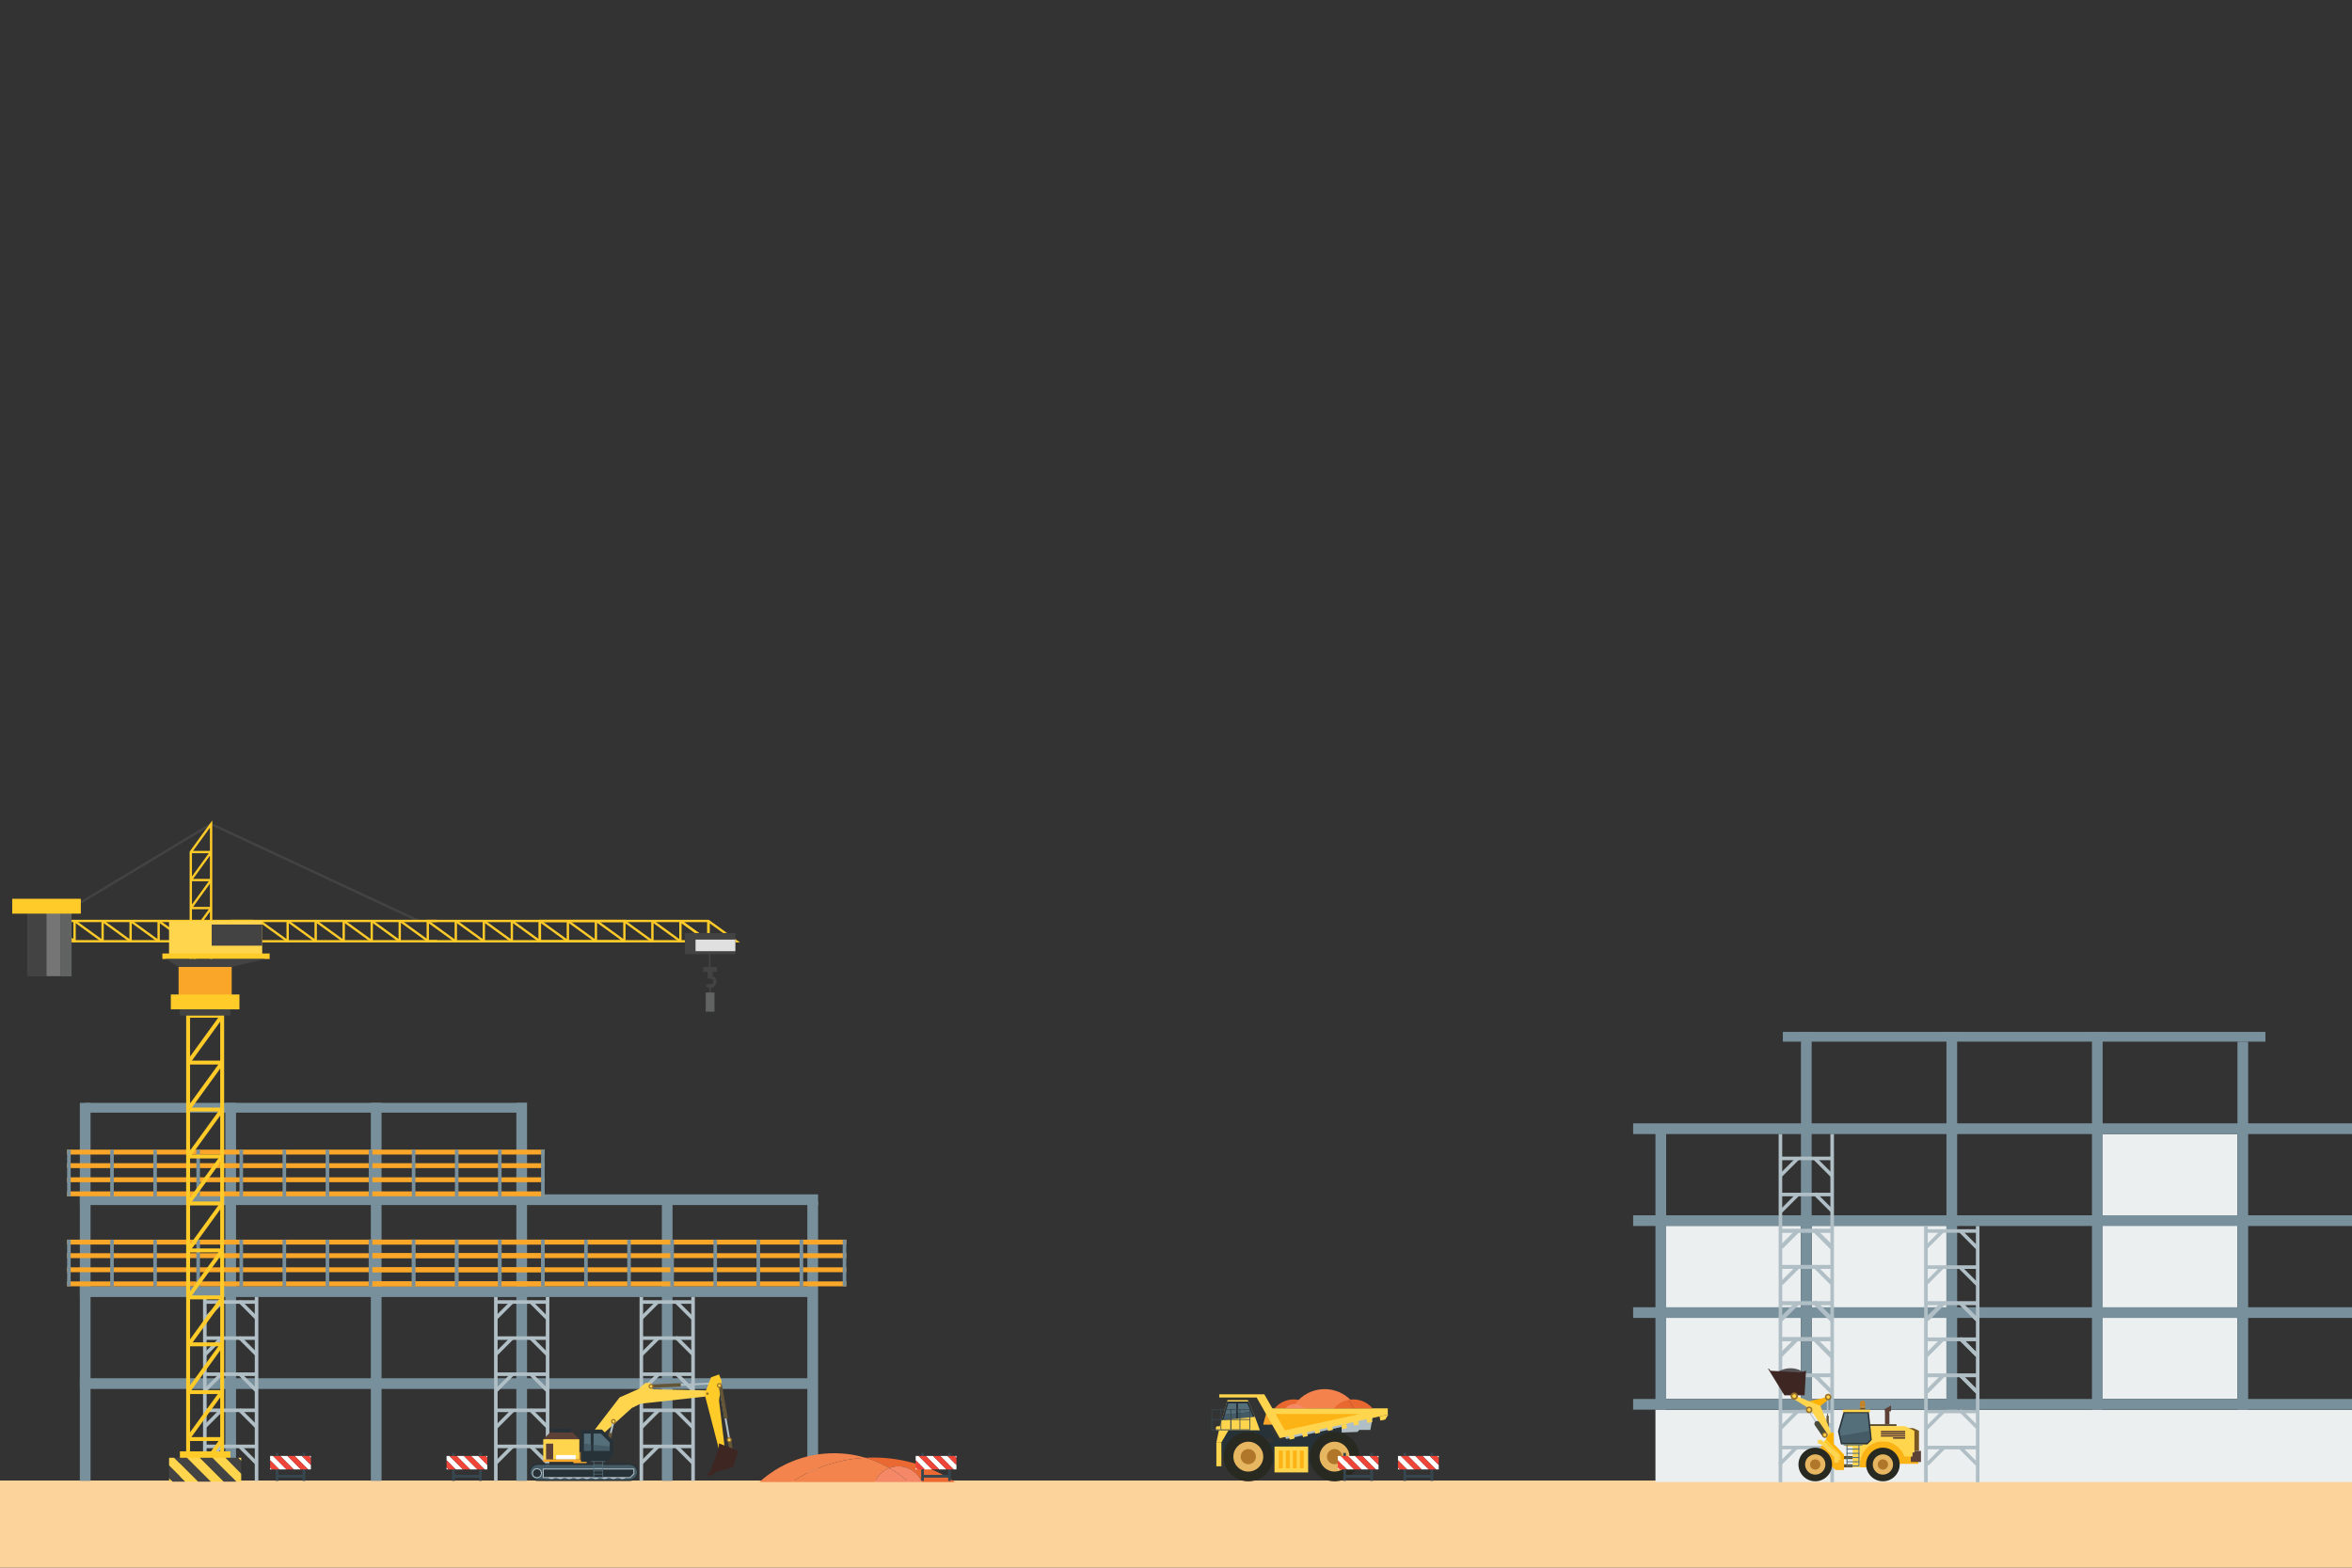 <?xml version="1.0" encoding="utf-8"?>
<!-- Generator: Adobe Illustrator 16.0.0, SVG Export Plug-In . SVG Version: 6.00 Build 0)  -->
<!DOCTYPE svg PUBLIC "-//W3C//DTD SVG 1.1//EN" "http://www.w3.org/Graphics/SVG/1.1/DTD/svg11.dtd">
<svg version="1.1" id="Layer_1" xmlns="http://www.w3.org/2000/svg" xmlns:xlink="http://www.w3.org/1999/xlink" x="0px" y="0px"
	 width="1920px" height="1280px" viewBox="0 0 1920 1280" enable-background="new 0 0 1920 1280" xml:space="preserve">
<rect x="0" y="0" width="1920" height="1280" fill="#333333" stroke="none"/>
<rect y="1208.823" fill="#FCD49B" width="1920" height="71.177"/>
<g id="Layer_2">
</g>
<g>
	<rect x="1716.457" y="925.974" fill="#ECEFF0" width="110.037" height="216.264"/>
	<rect x="1478.902" y="1000.822" fill="#ECEFF0" width="110.037" height="141.414"/>
	<rect x="1360.125" y="1000.822" fill="#ECEFF0" width="110.037" height="141.414"/>
	<rect x="1351.387" y="1151.153" fill="#ECEFF0" width="602.625" height="58.909"/>
	<g>
		<rect x="1351.387" y="921.572" fill="#78909C" width="8.738" height="229.58"/>
	</g>
	<g>
		<rect x="1470.166" y="842.514" fill="#78909C" width="8.736" height="308.639"/>
	</g>
	<g>
		<rect x="1588.939" y="842.514" fill="#78909C" width="8.74" height="308.639"/>
	</g>
	<g>
		<rect x="1707.719" y="842.514" fill="#78909C" width="8.738" height="308.639"/>
	</g>
	<g>
		<rect x="1826.494" y="850.491" fill="#78909C" width="8.738" height="300.661"/>
	</g>
	<g>
		<rect x="1945.273" y="922.746" fill="#78909C" width="8.738" height="228.406"/>
	</g>
	<g>
		<rect x="1455.389" y="842.514" fill="#78909C" width="393.926" height="7.978"/>
	</g>
	<g>
		<rect x="1333.182" y="917.204" fill="#78909C" width="638.377" height="8.738"/>
	</g>
	<g>
		<rect x="1333.182" y="992.273" fill="#78909C" width="639.111" height="8.738"/>
	</g>
	<g>
		<rect x="1333.182" y="1067.345" fill="#78909C" width="639.111" height="8.738"/>
	</g>
	<g>
		<rect x="1333.182" y="1142.236" fill="#78909C" width="639.111" height="8.738"/>
	</g>
	<g>
		<g>
			<rect x="1451.961" y="925.974" fill="#B0BEC5" width="2.912" height="284.266"/>
			<rect x="1494.195" y="925.974" fill="#B0BEC5" width="2.912" height="284.266"/>
		</g>
		<g>
			<rect x="1453.416" y="1003.639" fill="#B0BEC5" width="42.234" height="2.913"/>
			
				<rect x="1458.993" y="1001.776" transform="matrix(-0.707 -0.707 0.707 -0.707 1777.414 2759.69)" fill="#B0BEC5" width="2.912" height="19.661"/>
			
				<rect x="1487.171" y="1001.787" transform="matrix(0.707 -0.707 0.707 0.707 -279.233 1349.333)" fill="#B0BEC5" width="2.912" height="19.661"/>
		</g>
		<g>
			<rect x="1453.416" y="1033.115" fill="#B0BEC5" width="42.234" height="2.912"/>
			
				<rect x="1458.993" y="1031.252" transform="matrix(-0.707 -0.707 0.707 -0.707 1757.406 2809.861)" fill="#B0BEC5" width="2.913" height="19.658"/>
			
				<rect x="1487.17" y="1031.263" transform="matrix(0.707 -0.707 0.707 0.707 -300.23 1357.123)" fill="#B0BEC5" width="2.913" height="19.66"/>
		</g>
		<g>
			<rect x="1453.416" y="1062.589" fill="#B0BEC5" width="42.234" height="2.914"/>
			
				<rect x="1458.993" y="1060.726" transform="matrix(-0.707 -0.707 0.707 -0.707 1736.57 2860.181)" fill="#B0BEC5" width="2.913" height="19.659"/>
			
				<rect x="1487.171" y="1060.736" transform="matrix(0.707 -0.707 0.707 0.707 -320.926 1366.609)" fill="#B0BEC5" width="2.912" height="19.66"/>
		</g>
		<g>
			<rect x="1453.416" y="1092.062" fill="#B0BEC5" width="42.234" height="2.913"/>
			
				<rect x="1458.994" y="1090.2" transform="matrix(-0.707 -0.707 0.707 -0.707 1714.877 2910.622)" fill="#B0BEC5" width="2.912" height="19.659"/>
			
				<rect x="1487.171" y="1090.211" transform="matrix(0.707 -0.707 0.707 0.707 -341.773 1375.247)" fill="#B0BEC5" width="2.912" height="19.66"/>
		</g>
		<g>
			<rect x="1453.416" y="1121.538" fill="#B0BEC5" width="42.234" height="2.913"/>
			
				<rect x="1458.93" y="1119.682" transform="matrix(-0.707 -0.707 0.707 -0.707 1694.784 2960.792)" fill="#B0BEC5" width="2.913" height="19.66"/>
			
				<rect x="1487.182" y="1119.75" transform="matrix(0.707 -0.707 0.707 0.707 -362.721 1383.472)" fill="#B0BEC5" width="2.911" height="19.66"/>
		</g>
		<g>
			<rect x="1453.416" y="1062.551" fill="#B0BEC5" width="42.234" height="2.913"/>
			
				<rect x="1458.933" y="1060.699" transform="matrix(-0.707 -0.707 0.707 -0.707 1735.637 2860.222)" fill="#B0BEC5" width="2.912" height="19.659"/>
			
				<rect x="1487.182" y="1060.76" transform="matrix(0.707 -0.707 0.707 0.707 -321.15 1365.337)" fill="#B0BEC5" width="2.913" height="19.661"/>
		</g>
		<g>
			<rect x="1453.416" y="1092.026" fill="#B0BEC5" width="42.234" height="2.912"/>
			
				<rect x="1458.994" y="1090.164" transform="matrix(-0.707 -0.707 0.707 -0.707 1714.903 2910.56)" fill="#B0BEC5" width="2.912" height="19.658"/>
			
				<rect x="1487.171" y="1090.173" transform="matrix(0.707 -0.707 0.707 0.707 -341.681 1375.67)" fill="#B0BEC5" width="2.913" height="19.661"/>
		</g>
		<g>
			<rect x="1453.416" y="1121.5" fill="#B0BEC5" width="42.234" height="2.914"/>
			
				<rect x="1458.994" y="1119.637" transform="matrix(-0.707 -0.707 0.707 -0.707 1694.056 2960.87)" fill="#B0BEC5" width="2.912" height="19.659"/>
			
				<rect x="1487.171" y="1119.648" transform="matrix(0.707 -0.707 0.707 0.707 -362.593 1383.874)" fill="#B0BEC5" width="2.912" height="19.66"/>
		</g>
		<g>
			<rect x="1453.416" y="1150.975" fill="#B0BEC5" width="42.234" height="2.913"/>
			
				<rect x="1458.995" y="1149.112" transform="matrix(-0.707 -0.707 0.707 -0.707 1673.649 3011.13)" fill="#B0BEC5" width="2.911" height="19.659"/>
			
				<rect x="1487.172" y="1149.123" transform="matrix(0.707 -0.707 0.707 0.707 -383.549 1391.625)" fill="#B0BEC5" width="2.913" height="19.66"/>
		</g>
		<g>
			<rect x="1453.416" y="1180.449" fill="#B0BEC5" width="42.234" height="2.912"/>
			
				<rect x="1458.994" y="1178.585" transform="matrix(-0.707 -0.707 0.707 -0.707 1651.92 3061.535)" fill="#B0BEC5" width="2.913" height="19.658"/>
			
				<rect x="1487.171" y="1178.597" transform="matrix(0.707 -0.707 0.707 0.707 -404.336 1400.7)" fill="#B0BEC5" width="2.911" height="19.66"/>
		</g>
		<g>
			<rect x="1453.416" y="944.376" fill="#B0BEC5" width="42.234" height="2.913"/>
			
				<rect x="1458.934" y="942.528" transform="matrix(-0.707 -0.707 0.707 -0.707 1820.028 2658.344)" fill="#B0BEC5" width="2.913" height="19.66"/>
			
				<rect x="1487.186" y="942.581" transform="matrix(0.707 -0.707 0.707 0.707 -237.354 1331.993)" fill="#B0BEC5" width="2.912" height="19.661"/>
		</g>
		<g>
			<rect x="1453.416" y="973.852" fill="#B0BEC5" width="42.234" height="2.912"/>
			
				<rect x="1458.992" y="971.988" transform="matrix(-0.707 -0.707 0.707 -0.707 1799.3 2708.68)" fill="#B0BEC5" width="2.913" height="19.66"/>
			
				<rect x="1487.17" y="971.999" transform="matrix(0.707 -0.707 0.707 0.707 -258.334 1339.775)" fill="#B0BEC5" width="2.913" height="19.659"/>
		</g>
		<g>
			<rect x="1453.416" y="1003.324" fill="#B0BEC5" width="42.234" height="2.913"/>
			
				<rect x="1458.993" y="1001.462" transform="matrix(-0.707 -0.707 0.707 -0.707 1778.881 2758.925)" fill="#B0BEC5" width="2.913" height="19.659"/>
			
				<rect x="1487.17" y="1001.472" transform="matrix(0.707 -0.707 0.707 0.707 -279.17 1348.403)" fill="#B0BEC5" width="2.913" height="19.659"/>
		</g>
		<g>
			<rect x="1453.416" y="1032.799" fill="#B0BEC5" width="42.234" height="2.913"/>
			
				<rect x="1458.992" y="1030.936" transform="matrix(-0.707 -0.707 0.707 -0.707 1758.047 2809.251)" fill="#B0BEC5" width="2.913" height="19.66"/>
			
				<rect x="1487.171" y="1030.947" transform="matrix(0.707 -0.707 0.707 0.707 -299.932 1357.455)" fill="#B0BEC5" width="2.911" height="19.66"/>
		</g>
		<g>
			<rect x="1453.416" y="1091.71" fill="#B0BEC5" width="42.234" height="2.913"/>
			
				<rect x="1458.994" y="1089.847" transform="matrix(-0.707 -0.707 0.707 -0.707 1715.126 2910.021)" fill="#B0BEC5" width="2.912" height="19.659"/>
			
				<rect x="1487.171" y="1089.858" transform="matrix(0.707 -0.707 0.707 0.707 -341.523 1375.144)" fill="#B0BEC5" width="2.912" height="19.66"/>
		</g>
	</g>
	<g>
		<g>
			<rect x="1570.736" y="1001.044" fill="#B0BEC5" width="2.912" height="209.194"/>
			<rect x="1612.971" y="1001.044" fill="#B0BEC5" width="2.912" height="209.194"/>
		</g>
		<g>
			<rect x="1572.191" y="1003.639" fill="#B0BEC5" width="42.236" height="2.913"/>
			
				<rect x="1577.771" y="1001.776" transform="matrix(-0.707 -0.707 0.707 -0.707 1980.16 2843.697)" fill="#B0BEC5" width="2.912" height="19.662"/>
			
				<rect x="1605.932" y="1001.722" transform="matrix(0.707 -0.707 0.707 0.707 -244.382 1433.311)" fill="#B0BEC5" width="2.912" height="19.66"/>
		</g>
		<g>
			<rect x="1572.191" y="1033.115" fill="#B0BEC5" width="42.236" height="2.912"/>
			
				<rect x="1577.772" y="1031.252" transform="matrix(-0.707 -0.707 0.707 -0.707 1959.315 2894.009)" fill="#B0BEC5" width="2.912" height="19.659"/>
			
				<rect x="1605.932" y="1031.197" transform="matrix(0.707 -0.707 0.707 0.707 -265.134 1442.393)" fill="#B0BEC5" width="2.913" height="19.658"/>
		</g>
		<g>
			<rect x="1572.191" y="1062.589" fill="#B0BEC5" width="42.236" height="2.914"/>
			
				<rect x="1577.771" y="1060.725" transform="matrix(-0.707 -0.707 0.707 -0.707 1938.467 2944.319)" fill="#B0BEC5" width="2.912" height="19.661"/>
			
				<rect x="1605.935" y="1060.67" transform="matrix(0.707 -0.707 0.707 0.707 -286.074 1450.588)" fill="#B0BEC5" width="2.912" height="19.658"/>
		</g>
		<g>
			<rect x="1572.191" y="1092.062" fill="#B0BEC5" width="42.236" height="2.913"/>
			
				<rect x="1577.772" y="1090.199" transform="matrix(-0.707 -0.707 0.707 -0.707 1917.623 2994.629)" fill="#B0BEC5" width="2.912" height="19.66"/>
			
				<rect x="1605.935" y="1090.144" transform="matrix(0.707 -0.707 0.707 0.707 -307.089 1458.318)" fill="#B0BEC5" width="2.913" height="19.658"/>
		</g>
		<g>
			<rect x="1572.191" y="1121.538" fill="#B0BEC5" width="42.236" height="2.913"/>
			
				<rect x="1577.703" y="1119.685" transform="matrix(-0.707 -0.707 0.707 -0.707 1897.561 3044.762)" fill="#B0BEC5" width="2.913" height="19.661"/>
			
				<rect x="1605.951" y="1119.685" transform="matrix(0.707 -0.707 0.707 0.707 -327.889 1467.435)" fill="#B0BEC5" width="2.911" height="19.66"/>
		</g>
		<g>
			<rect x="1572.191" y="1062.551" fill="#B0BEC5" width="42.236" height="2.913"/>
			
				<rect x="1577.706" y="1060.701" transform="matrix(-0.707 -0.707 0.707 -0.707 1939.707 2943.977)" fill="#B0BEC5" width="2.913" height="19.661"/>
			
				<rect x="1605.95" y="1060.698" transform="matrix(0.707 -0.707 0.707 0.707 -286.179 1450.158)" fill="#B0BEC5" width="2.911" height="19.659"/>
		</g>
		<g>
			<rect x="1572.191" y="1092.026" fill="#B0BEC5" width="42.236" height="2.912"/>
			
				<rect x="1577.772" y="1090.162" transform="matrix(-0.707 -0.707 0.707 -0.707 1918.098 2994.487)" fill="#B0BEC5" width="2.911" height="19.66"/>
			
				<rect x="1605.935" y="1090.107" transform="matrix(0.707 -0.707 0.707 0.707 -306.978 1458.761)" fill="#B0BEC5" width="2.914" height="19.659"/>
		</g>
		<g>
			<rect x="1572.191" y="1121.5" fill="#B0BEC5" width="42.236" height="2.914"/>
			
				<rect x="1577.771" y="1119.636" transform="matrix(-0.707 -0.707 0.707 -0.707 1897.711 3044.727)" fill="#B0BEC5" width="2.913" height="19.661"/>
			
				<rect x="1605.937" y="1119.581" transform="matrix(0.707 -0.707 0.707 0.707 -327.739 1467.853)" fill="#B0BEC5" width="2.912" height="19.658"/>
		</g>
		<g>
			<rect x="1572.191" y="1150.975" fill="#B0BEC5" width="42.236" height="2.913"/>
			
				<rect x="1577.771" y="1149.109" transform="matrix(-0.707 -0.707 0.707 -0.707 1876.874 3095.046)" fill="#B0BEC5" width="2.913" height="19.661"/>
			
				<rect x="1605.937" y="1149.054" transform="matrix(0.707 -0.707 0.707 0.707 -348.735 1475.564)" fill="#B0BEC5" width="2.913" height="19.658"/>
		</g>
		<g>
			<rect x="1572.191" y="1180.449" fill="#B0BEC5" width="42.236" height="2.912"/>
			
				<rect x="1577.771" y="1178.584" transform="matrix(-0.707 -0.707 0.707 -0.707 1856.502 3145.301)" fill="#B0BEC5" width="2.913" height="19.661"/>
			
				<rect x="1605.939" y="1178.527" transform="matrix(0.707 -0.707 0.707 0.707 -369.429 1485.13)" fill="#B0BEC5" width="2.912" height="19.658"/>
		</g>
	</g>
	<g>
		<g>
			<rect x="1927.068" y="1001.044" fill="#B0BEC5" width="2.912" height="209.194"/>
			<rect x="1969.303" y="1001.044" fill="#B0BEC5" width="2.912" height="209.194"/>
		</g>
		<g>
			<rect x="1928.525" y="1003.639" fill="#B0BEC5" width="42.232" height="2.913"/>
			
				<rect x="1934.099" y="1001.774" transform="matrix(-0.707 -0.707 0.707 -0.707 2588.392 3095.715)" fill="#B0BEC5" width="2.912" height="19.661"/>
			
				<rect x="1962.255" y="1001.709" transform="matrix(0.707 -0.707 0.707 0.707 -139.948 1685.325)" fill="#B0BEC5" width="2.912" height="19.66"/>
		</g>
		<g>
			<rect x="1928.525" y="1033.115" fill="#B0BEC5" width="42.232" height="2.912"/>
			
				<rect x="1934.1" y="1031.25" transform="matrix(-0.707 -0.707 0.707 -0.707 2567.547 3146.027)" fill="#B0BEC5" width="2.912" height="19.658"/>
			
				<rect x="1962.255" y="1031.184" transform="matrix(0.707 -0.707 0.707 0.707 -160.795 1693.963)" fill="#B0BEC5" width="2.912" height="19.658"/>
		</g>
		<g>
			<rect x="1928.525" y="1062.589" fill="#B0BEC5" width="42.232" height="2.914"/>
			
				<rect x="1934.1" y="1060.723" transform="matrix(-0.707 -0.707 0.707 -0.707 2546.701 3196.337)" fill="#B0BEC5" width="2.912" height="19.659"/>
			
				<rect x="1962.256" y="1060.656" transform="matrix(0.707 -0.707 0.707 0.707 -181.64 1702.601)" fill="#B0BEC5" width="2.912" height="19.66"/>
		</g>
		<g>
			<rect x="1928.525" y="1092.062" fill="#B0BEC5" width="42.232" height="2.913"/>
			
				<rect x="1934.1" y="1090.197" transform="matrix(-0.707 -0.707 0.707 -0.707 2525.855 3246.647)" fill="#B0BEC5" width="2.912" height="19.659"/>
			
				<rect x="1962.258" y="1090.13" transform="matrix(0.707 -0.707 0.707 0.707 -202.485 1711.24)" fill="#B0BEC5" width="2.912" height="19.66"/>
		</g>
		<g>
			<rect x="1928.525" y="1121.538" fill="#B0BEC5" width="42.232" height="2.913"/>
			
				<rect x="1934.022" y="1119.693" transform="matrix(-0.707 -0.707 0.707 -0.707 2504.859 3296.942)" fill="#B0BEC5" width="2.912" height="19.661"/>
			
				<rect x="1962.284" y="1119.683" transform="matrix(0.707 -0.707 0.707 0.707 -223.799 1718.363)" fill="#B0BEC5" width="2.913" height="19.659"/>
		</g>
		<g>
			<rect x="1928.525" y="1062.551" fill="#B0BEC5" width="42.232" height="2.913"/>
			
				<rect x="1934.024" y="1060.709" transform="matrix(-0.707 -0.707 0.707 -0.707 2546.58 3196.261)" fill="#B0BEC5" width="2.912" height="19.661"/>
			
				<rect x="1962.283" y="1060.695" transform="matrix(0.707 -0.707 0.707 0.707 -181.81 1702.122)" fill="#B0BEC5" width="2.911" height="19.66"/>
		</g>
		<g>
			<rect x="1928.525" y="1092.026" fill="#B0BEC5" width="42.232" height="2.912"/>
			
				<rect x="1934.1" y="1090.16" transform="matrix(-0.707 -0.707 0.707 -0.707 2525.881 3246.584)" fill="#B0BEC5" width="2.912" height="19.66"/>
			
				<rect x="1962.258" y="1090.093" transform="matrix(0.707 -0.707 0.707 0.707 -202.459 1711.229)" fill="#B0BEC5" width="2.912" height="19.66"/>
		</g>
		<g>
			<rect x="1928.525" y="1121.5" fill="#B0BEC5" width="42.232" height="2.914"/>
			
				<rect x="1934.099" y="1119.633" transform="matrix(-0.707 -0.707 0.707 -0.707 2506.063 3296.623)" fill="#B0BEC5" width="2.913" height="19.66"/>
			
				<rect x="1962.259" y="1119.567" transform="matrix(0.707 -0.707 0.707 0.707 -223.305 1719.867)" fill="#B0BEC5" width="2.912" height="19.658"/>
		</g>
		<g>
			<rect x="1928.525" y="1150.975" fill="#B0BEC5" width="42.232" height="2.913"/>
			
				<rect x="1934.1" y="1149.109" transform="matrix(-0.707 -0.707 0.707 -0.707 2484.188 3347.206)" fill="#B0BEC5" width="2.912" height="19.658"/>
			
				<rect x="1962.26" y="1149.04" transform="matrix(0.707 -0.707 0.707 0.707 -244.151 1728.505)" fill="#B0BEC5" width="2.912" height="19.66"/>
		</g>
		<g>
			<rect x="1928.525" y="1180.449" fill="#B0BEC5" width="42.232" height="2.912"/>
			
				<rect x="1934.101" y="1178.581" transform="matrix(-0.707 -0.707 0.707 -0.707 2463.344 3397.516)" fill="#B0BEC5" width="2.912" height="19.661"/>
			
				<rect x="1962.261" y="1178.513" transform="matrix(0.707 -0.707 0.707 0.707 -265.255 1736.087)" fill="#B0BEC5" width="2.913" height="19.659"/>
		</g>
	</g>
</g>
<g>
	<g>
		<g>
			<rect x="65.176" y="900.488" fill="#78909C" width="8.738" height="308.64"/>
		</g>
		<g>
			<rect x="183.955" y="900.488" fill="#78909C" width="8.737" height="308.64"/>
		</g>
		<g>
			<rect x="302.73" y="900.488" fill="#78909C" width="8.738" height="308.64"/>
		</g>
		<g>
			<rect x="421.509" y="900.488" fill="#78909C" width="8.739" height="308.64"/>
		</g>
	</g>
	<g>
		<rect x="540.284" y="980.72" fill="#78909C" width="8.738" height="228.408"/>
	</g>
	<g>
		<rect x="659.063" y="980.72" fill="#78909C" width="8.738" height="228.408"/>
	</g>
	<g>
		<rect x="69.546" y="900.488" fill="#78909C" width="360.32" height="7.977"/>
	</g>
	<g>
		<rect x="65.176" y="975.178" fill="#78909C" width="602.625" height="8.737"/>
	</g>
	<g>
		<rect x="65.176" y="1050.248" fill="#78909C" width="598.255" height="8.738"/>
	</g>
	<g>
		<rect x="65.176" y="1125.319" fill="#78909C" width="598.255" height="8.737"/>
	</g>
	<g>
		<g>
			<rect x="54.796" y="949.74" fill="#FAA629" width="389.818" height="3.989"/>
		</g>
		<g>
			<rect x="54.796" y="938.679" fill="#FAA629" width="389.818" height="3.989"/>
		</g>
		<g>
			<rect x="54.796" y="961.253" fill="#FAA629" width="389.818" height="3.987"/>
		</g>
		<g>
			<rect x="54.796" y="972.764" fill="#FAA629" width="389.818" height="3.988"/>
		</g>
		<rect x="54.796" y="938.679" fill="#78909C" width="2.914" height="38.073"/>
		<rect x="89.968" y="938.679" fill="#78909C" width="2.913" height="38.073"/>
		<rect x="125.143" y="938.679" fill="#78909C" width="2.913" height="38.073"/>
		<rect x="160.316" y="938.679" fill="#78909C" width="2.913" height="38.073"/>
		<rect x="195.489" y="938.679" fill="#78909C" width="2.912" height="38.073"/>
		<rect x="265.835" y="938.679" fill="#78909C" width="2.913" height="38.073"/>
		<rect x="336.183" y="938.679" fill="#78909C" width="2.913" height="38.073"/>
		<rect x="371.355" y="938.679" fill="#78909C" width="2.913" height="38.073"/>
		<rect x="230.664" y="938.679" fill="#78909C" width="2.912" height="38.073"/>
		<rect x="406.53" y="938.679" fill="#78909C" width="2.913" height="38.073"/>
		<rect x="301.01" y="938.679" fill="#78909C" width="2.913" height="38.073"/>
		<rect x="441.702" y="938.679" fill="#78909C" width="2.913" height="38.073"/>
	</g>
	<g>
		<rect x="54.796" y="1023.235" fill="#FAA629" width="389.818" height="3.988"/>
	</g>
	<g>
		<rect x="54.796" y="1012.174" fill="#FAA629" width="389.818" height="3.989"/>
	</g>
	<g>
		<rect x="54.796" y="1034.747" fill="#FAA629" width="389.818" height="3.987"/>
	</g>
	<g>
		<rect x="54.796" y="1046.259" fill="#FAA629" width="389.818" height="3.987"/>
	</g>
	<rect x="54.796" y="1012.174" fill="#78909C" width="2.914" height="38.072"/>
	<rect x="89.968" y="1012.174" fill="#78909C" width="2.913" height="38.072"/>
	<rect x="125.143" y="1012.174" fill="#78909C" width="2.913" height="38.072"/>
	<rect x="160.316" y="1012.174" fill="#78909C" width="2.913" height="38.072"/>
	<rect x="195.489" y="1012.174" fill="#78909C" width="2.912" height="38.072"/>
	<rect x="265.835" y="1012.174" fill="#78909C" width="2.913" height="38.072"/>
	<rect x="336.183" y="1012.174" fill="#78909C" width="2.913" height="38.072"/>
	<rect x="371.355" y="1012.174" fill="#78909C" width="2.913" height="38.072"/>
	<rect x="230.664" y="1012.174" fill="#78909C" width="2.912" height="38.072"/>
	<rect x="406.53" y="1012.174" fill="#78909C" width="2.913" height="38.072"/>
	<rect x="301.01" y="1012.174" fill="#78909C" width="2.913" height="38.072"/>
	<rect x="441.702" y="1012.174" fill="#78909C" width="2.913" height="38.072"/>
	<g>
		<g>
			<rect x="301.01" y="1023.235" fill="#FAA629" width="389.816" height="3.988"/>
		</g>
		<g>
			<rect x="301.01" y="1012.174" fill="#FAA629" width="389.816" height="3.989"/>
		</g>
		<g>
			<rect x="301.01" y="1034.747" fill="#FAA629" width="389.816" height="3.987"/>
		</g>
		<g>
			<rect x="301.01" y="1046.259" fill="#FAA629" width="389.816" height="3.987"/>
		</g>
		<rect x="301.01" y="1012.174" fill="#78909C" width="2.913" height="38.072"/>
		<rect x="336.181" y="1012.174" fill="#78909C" width="2.913" height="38.072"/>
		<rect x="371.355" y="1012.174" fill="#78909C" width="2.913" height="38.072"/>
		<rect x="406.527" y="1012.174" fill="#78909C" width="2.913" height="38.072"/>
		<rect x="441.702" y="1012.174" fill="#78909C" width="2.913" height="38.072"/>
		<rect x="512.048" y="1012.174" fill="#78909C" width="2.912" height="38.072"/>
		<rect x="582.394" y="1012.174" fill="#78909C" width="2.913" height="38.072"/>
		<rect x="617.568" y="1012.174" fill="#78909C" width="2.913" height="38.072"/>
		<rect x="476.876" y="1012.174" fill="#78909C" width="2.913" height="38.072"/>
		<rect x="652.743" y="1012.174" fill="#78909C" width="2.912" height="38.072"/>
		<rect x="547.223" y="1012.174" fill="#78909C" width="2.912" height="38.072"/>
		<rect x="687.915" y="1012.174" fill="#78909C" width="2.912" height="38.072"/>
	</g>
	<g>
		<g>
			<rect x="165.75" y="1059.018" fill="#B0BEC5" width="2.913" height="150.107"/>
			<rect x="207.985" y="1059.018" fill="#B0BEC5" width="2.913" height="150.107"/>
		</g>
		<g>
			<rect x="167.206" y="1061.613" fill="#B0BEC5" width="42.235" height="2.913"/>
			
				<rect x="172.79" y="1059.757" transform="matrix(-0.707 -0.707 0.707 -0.707 -458.647 1949.259)" fill="#B0BEC5" width="2.912" height="19.66"/>
			
				<rect x="200.955" y="1059.767" transform="matrix(0.707 -0.707 0.707 0.707 -696.89 456.191)" fill="#B0BEC5" width="2.912" height="19.661"/>
		</g>
		<g>
			<rect x="167.206" y="1091.089" fill="#B0BEC5" width="42.235" height="2.912"/>
			
				<rect x="172.79" y="1089.233" transform="matrix(-0.707 -0.707 0.707 -0.707 -479.697 1999.427)" fill="#B0BEC5" width="2.913" height="19.658"/>
			
				<rect x="200.955" y="1089.244" transform="matrix(0.707 -0.707 0.707 0.707 -717.803 464.928)" fill="#B0BEC5" width="2.912" height="19.66"/>
		</g>
		<g>
			<rect x="167.206" y="1120.562" fill="#B0BEC5" width="42.235" height="2.913"/>
			
				<rect x="172.791" y="1118.705" transform="matrix(-0.707 -0.707 0.707 -0.707 -500.646 2049.66)" fill="#B0BEC5" width="2.912" height="19.659"/>
			
				<rect x="200.954" y="1118.717" transform="matrix(0.707 -0.707 0.707 0.707 -738.718 473.67)" fill="#B0BEC5" width="2.913" height="19.66"/>
		</g>
		<g>
			<rect x="167.206" y="1150.037" fill="#B0BEC5" width="42.235" height="2.912"/>
			
				<rect x="172.79" y="1148.18" transform="matrix(-0.707 -0.707 0.707 -0.707 -521.491 2099.976)" fill="#B0BEC5" width="2.912" height="19.66"/>
			
				<rect x="200.955" y="1148.193" transform="matrix(0.707 -0.707 0.707 0.707 -759.561 482.304)" fill="#B0BEC5" width="2.913" height="19.66"/>
		</g>
		<g>
			<rect x="167.206" y="1179.511" fill="#B0BEC5" width="42.235" height="2.913"/>
			
				<rect x="172.791" y="1177.654" transform="matrix(-0.707 -0.707 0.707 -0.707 -542.219 2150.372)" fill="#B0BEC5" width="2.913" height="19.66"/>
			
				<rect x="200.955" y="1177.666" transform="matrix(0.707 -0.707 0.707 0.707 -780.484 491.053)" fill="#B0BEC5" width="2.912" height="19.66"/>
		</g>
	</g>
	<g>
		<g>
			<rect x="403.305" y="1059.018" fill="#B0BEC5" width="2.913" height="150.107"/>
			<rect x="445.538" y="1059.018" fill="#B0BEC5" width="2.914" height="150.107"/>
		</g>
		<g>
			<rect x="404.761" y="1061.613" fill="#B0BEC5" width="42.234" height="2.913"/>
			
				<rect x="410.343" y="1059.755" transform="matrix(-0.707 -0.707 0.707 -0.707 -53.574 2116.972)" fill="#B0BEC5" width="2.912" height="19.66"/>
			
				<rect x="438.51" y="1059.766" transform="matrix(0.707 -0.707 0.707 0.707 -627.455 624.38)" fill="#B0BEC5" width="2.913" height="19.66"/>
		</g>
		<g>
			<rect x="404.761" y="1091.089" fill="#B0BEC5" width="42.234" height="2.912"/>
			
				<rect x="410.342" y="1089.231" transform="matrix(-0.707 -0.707 0.707 -0.707 -74.421 2167.284)" fill="#B0BEC5" width="2.913" height="19.658"/>
			
				<rect x="438.51" y="1089.241" transform="matrix(0.707 -0.707 0.707 0.707 -648.298 633.014)" fill="#B0BEC5" width="2.913" height="19.661"/>
		</g>
		<g>
			<rect x="404.761" y="1120.562" fill="#B0BEC5" width="42.234" height="2.913"/>
			
				<rect x="410.343" y="1118.704" transform="matrix(-0.707 -0.707 0.707 -0.707 -95.008 2217.715)" fill="#B0BEC5" width="2.913" height="19.66"/>
			
				<rect x="438.51" y="1118.715" transform="matrix(0.707 -0.707 0.707 0.707 -669.139 641.647)" fill="#B0BEC5" width="2.913" height="19.661"/>
		</g>
		<g>
			<rect x="404.761" y="1150.037" fill="#B0BEC5" width="42.234" height="2.912"/>
			
				<rect x="410.344" y="1148.179" transform="matrix(-0.707 -0.707 0.707 -0.707 -115.587 2268.157)" fill="#B0BEC5" width="2.912" height="19.66"/>
			
				<rect x="438.51" y="1148.191" transform="matrix(0.707 -0.707 0.707 0.707 -689.981 650.28)" fill="#B0BEC5" width="2.913" height="19.661"/>
		</g>
		<g>
			<rect x="404.761" y="1179.511" fill="#B0BEC5" width="42.234" height="2.913"/>
			
				<rect x="410.344" y="1177.653" transform="matrix(-0.707 -0.707 0.707 -0.707 -136.69 2318.345)" fill="#B0BEC5" width="2.913" height="19.658"/>
			
				<rect x="438.51" y="1177.663" transform="matrix(0.707 -0.707 0.707 0.707 -710.822 658.912)" fill="#B0BEC5" width="2.913" height="19.661"/>
		</g>
	</g>
	<g>
		<g>
			<rect x="522.08" y="1059.018" fill="#B0BEC5" width="2.913" height="150.107"/>
			<rect x="564.314" y="1059.018" fill="#B0BEC5" width="2.913" height="150.107"/>
		</g>
		<g>
			<rect x="523.536" y="1061.613" fill="#B0BEC5" width="42.235" height="2.913"/>
			
				<rect x="529.119" y="1059.754" transform="matrix(-0.707 -0.707 0.707 -0.707 149.17 2200.978)" fill="#B0BEC5" width="2.912" height="19.661"/>
			
				<rect x="557.288" y="1059.766" transform="matrix(0.707 -0.707 0.707 0.707 -592.666 708.369)" fill="#B0BEC5" width="2.913" height="19.659"/>
		</g>
		<g>
			<rect x="523.536" y="1091.089" fill="#B0BEC5" width="42.235" height="2.912"/>
			
				<rect x="529.118" y="1089.229" transform="matrix(-0.707 -0.707 0.707 -0.707 128.595 2251.385)" fill="#B0BEC5" width="2.913" height="19.66"/>
			
				<rect x="557.288" y="1089.242" transform="matrix(0.707 -0.707 0.707 0.707 -613.418 716.725)" fill="#B0BEC5" width="2.912" height="19.658"/>
		</g>
		<g>
			<rect x="523.536" y="1120.562" fill="#B0BEC5" width="42.235" height="2.913"/>
			
				<rect x="529.12" y="1118.703" transform="matrix(-0.707 -0.707 0.707 -0.707 108.034 2301.8)" fill="#B0BEC5" width="2.912" height="19.661"/>
			
				<rect x="557.288" y="1118.716" transform="matrix(0.707 -0.707 0.707 0.707 -634.254 725.352)" fill="#B0BEC5" width="2.912" height="19.658"/>
		</g>
		<g>
			<rect x="523.536" y="1150.037" fill="#B0BEC5" width="42.235" height="2.912"/>
			
				<rect x="529.12" y="1148.177" transform="matrix(-0.707 -0.707 0.707 -0.707 87.197 2352.122)" fill="#B0BEC5" width="2.912" height="19.661"/>
			
				<rect x="557.288" y="1148.191" transform="matrix(0.707 -0.707 0.707 0.707 -655.292 734.556)" fill="#B0BEC5" width="2.912" height="19.658"/>
		</g>
		<g>
			<rect x="523.536" y="1179.511" fill="#B0BEC5" width="42.235" height="2.913"/>
			
				<rect x="529.119" y="1177.65" transform="matrix(-0.707 -0.707 0.707 -0.707 66.074 2402.33)" fill="#B0BEC5" width="2.913" height="19.66"/>
			
				<rect x="557.29" y="1177.665" transform="matrix(0.707 -0.707 0.707 0.707 -676.032 742.902)" fill="#B0BEC5" width="2.911" height="19.658"/>
		</g>
	</g>
</g>
<g>
	<path fill="#E9682F" d="M1056.173,1142.601c-1.549,0-3.056,0.176-4.508,0.499c-4.47,0.997-8.392,3.443-11.247,6.822h16.303h15.21
		C1068.146,1145.445,1062.494,1142.601,1056.173,1142.601z"/>
	<polygon fill="#B0BEC5" points="1089.431,1169.872 1108.202,1169.154 1109.612,1167.524 1118.67,1167.524 1120.886,1155.588 
		1041.85,1160.562 1060.729,1193.726 	"/>
	<polygon fill="#263238" points="1035.597,1171.306 1043.312,1180.787 1054.427,1179.022 1044.38,1176.806 1035.597,1165.724 	"/>
	<polygon fill="#263238" points="998.737,1169.154 993.566,1187.006 1027.182,1187.929 1034.077,1174.754 1036.417,1174.22 
		1037.066,1166.628 1043.989,1165.211 1029.706,1159.044 1009.134,1157.516 	"/>
	<polygon fill="#263238" points="1025.867,1180.176 1025.867,1195.394 1095.233,1195.394 1095.233,1165.062 	"/>
	<g>
		<path fill="#282921" d="M1109.612,1189.337c0-11.146-9.036-20.183-20.183-20.183c-11.145,0-20.182,9.036-20.182,20.183
			c0,11.145,9.037,20.182,20.182,20.182C1100.576,1209.519,1109.612,1200.481,1109.612,1189.337"/>
		<path fill="#E6B660" d="M1101.625,1189.337c0-6.734-5.461-12.193-12.194-12.193c-6.734,0-12.192,5.459-12.192,12.193
			c0,6.733,5.458,12.192,12.192,12.192C1096.164,1201.529,1101.625,1196.07,1101.625,1189.337"/>
		<path fill="#B0762A" d="M1095.632,1189.337c0-3.425-2.775-6.203-6.202-6.203c-3.424,0-6.2,2.778-6.2,6.203s2.774,6.201,6.2,6.201
			C1092.856,1195.537,1095.632,1192.762,1095.632,1189.337"/>
	</g>
	<g>
		<path fill="#282921" d="M1039.212,1189.337c0-11.146-9.034-20.183-20.181-20.183s-20.182,9.036-20.182,20.183
			c0,11.145,9.035,20.182,20.182,20.182S1039.212,1200.481,1039.212,1189.337"/>
		<path fill="#E6B660" d="M1031.224,1189.337c0-6.734-5.46-12.193-12.194-12.193c-6.732,0-12.192,5.459-12.192,12.193
			c0,6.733,5.46,12.192,12.192,12.192C1025.764,1201.529,1031.224,1196.07,1031.224,1189.337"/>
		<path fill="#B0762A" d="M1025.232,1189.337c0-3.425-2.775-6.203-6.201-6.203s-6.202,2.778-6.202,6.203s2.776,6.201,6.202,6.201
			C1022.455,1195.537,1025.232,1192.762,1025.232,1189.337"/>
	</g>
	<polygon fill="#FFD54E" points="995.331,1166.34 992.95,1177.832 996.973,1177.832 1003.705,1166.34 	"/>
	<polygon fill="#FAA629" points="1033.639,1153.984 1031.122,1163.222 1049.346,1163.222 1049.346,1153.984 	"/>
	<polygon fill="#E6B660" points="1019.137,1144.34 1001.735,1144.34 997.217,1159.56 1024.47,1156.874 	"/>
	<polygon fill="#263238" points="1019.137,1144.34 1001.735,1144.34 997.217,1159.56 1024.47,1156.874 	"/>
	
		<rect x="1052.686" y="1171.087" transform="matrix(-0.213 -0.977 0.977 -0.213 132.939 2453.332)" fill="#FFD54E" width="3.538" height="4.085"/>
	
		<rect x="1063.191" y="1168.881" transform="matrix(-0.213 -0.977 0.977 -0.213 148.11 2461.112)" fill="#FFD54E" width="3.539" height="4.084"/>
	
		<rect x="1073.826" y="1166.575" transform="matrix(-0.213 -0.977 0.977 -0.213 162.643 2468.264)" fill="#FFD54E" width="3.538" height="4.082"/>
	
		<rect x="1084.379" y="1164.336" transform="matrix(-0.213 -0.977 0.977 -0.213 177.55 2475.81)" fill="#FFD54E" width="3.539" height="4.087"/>
	
		<rect x="1094.903" y="1162.112" transform="matrix(-0.213 -0.977 0.977 -0.213 193.555 2484.124)" fill="#FFD54E" width="3.54" height="4.083"/>
	
		<rect x="1105.524" y="1159.881" transform="matrix(-0.213 -0.977 0.977 -0.213 207.625 2491.119)" fill="#FFD54E" width="3.538" height="4.085"/>
	<polygon fill="#FFD54E" points="1115.542,1158.434 1116.296,1161.891 1120.286,1161.021 1119.534,1157.564 	"/>
	<polyline fill="#FFD54E" points="1133.321,1155.012 1130.859,1159.034 1126.869,1159.903 1126.115,1156.445 	"/>
	<polygon fill="#FFD54E" points="995.308,1138.43 995.308,1141.057 1025.847,1141.057 1044.726,1174.22 1132.889,1155.012 
		1132.889,1149.922 1038.651,1149.922 1032.084,1138.43 	"/>
	<polygon fill="#546E7A" points="1018.152,1145.817 1002.719,1145.817 1000.01,1154.948 1021.15,1152.866 	"/>
	<polygon fill="#455B65" points="1000.01,1154.948 998.203,1161.037 1023.483,1158.351 1021.15,1152.866 	"/>
	<rect x="1009.134" y="1144.732" fill="#263238" width="1.478" height="14.016"/>
	<polygon fill="#FFD54E" points="1024.47,1156.874 997.217,1159.56 995.741,1164.534 993.444,1164.534 992.54,1165.354 
		992.54,1167.816 1028.495,1167.816 	"/>
	<rect x="1040.418" y="1181.091" fill="#FFD54E" width="27.458" height="21.124"/>
	<rect x="992.95" y="1177.832" fill="#FFD54E" width="4.101" height="19.373"/>
	<rect x="1043.93" y="1184.43" fill="#FCB316" width="3.285" height="14.447"/>
	<rect x="1049.646" y="1184.43" fill="#FCB316" width="3.283" height="14.447"/>
	<rect x="1055.363" y="1184.43" fill="#FCB316" width="3.285" height="14.447"/>
	<rect x="1061.083" y="1184.43" fill="#FCB316" width="3.282" height="14.447"/>
	<polygon fill="#FCB316" points="1041.26,1154.519 1048.859,1167.867 1110.123,1154.519 	"/>
	<rect x="988.929" y="1150.99" fill="#37474F" width="0.604" height="16.108"/>
	<rect x="996.377" y="1150.99" fill="#37474F" width="0.606" height="16.108"/>
	<rect x="1004.434" y="1150.99" fill="#37474F" width="0.604" height="16.108"/>
	<rect x="1004.434" y="1150.99" fill="#37474F" width="0.604" height="16.108"/>
	<rect x="1011.882" y="1150.99" fill="#37474F" width="0.604" height="16.108"/>
	<rect x="1019.937" y="1150.99" fill="#37474F" width="0.606" height="16.108"/>
	<rect x="988.929" y="1150.687" fill="#37474F" width="31.614" height="0.605"/>
	<rect x="988.929" y="1158.741" fill="#37474F" width="31.614" height="0.605"/>
	<rect x="988.929" y="1167.534" fill="#37474F" width="3.639" height="0.272"/>
	<rect x="988.929" y="1167.099" fill="#37474F" width="31.614" height="0.718"/>
	<polygon fill="#FFD54E" points="1019.137,1144.331 1018.649,1143.183 1002.092,1143.183 1001.747,1144.34 1019.137,1144.34 	"/>
	<path fill="#F3824D" d="M1065.04,1149.922h26.323c2.855-3.38,6.776-5.825,11.248-6.822c-5.433-5.499-12.974-8.91-21.315-8.91
		c-9.89,0-18.659,4.794-24.113,12.183C1060.301,1146.409,1063.099,1147.771,1065.04,1149.922z"/>
	<path fill="#E9682F" d="M1120.453,1149.922c-3.784-4.477-9.437-7.322-15.757-7.322c-1.549,0-3.056,0.176-4.508,0.5
		c1.989,2.015,3.696,4.309,5.054,6.822H1120.453L1120.453,1149.922z"/>
	<path fill="#E9682F" d="M1088.94,1149.922h16.302c-1.357-2.513-3.064-4.807-5.054-6.822
		C1095.718,1144.097,1091.797,1146.542,1088.94,1149.922z"/>
	<path fill="#F58967" d="M1057.183,1146.371c-0.045-0.001-0.086-0.003-0.131-0.003c-3.17,0-6.021,1.37-7.99,3.554h5.864
		C1055.597,1148.683,1056.351,1147.498,1057.183,1146.371z"/>
	<path fill="#F58967" d="M1065.04,1149.922c-1.941-2.151-4.739-3.514-7.857-3.55c-0.832,1.126-1.586,2.312-2.255,3.55H1065.04z"/>
</g>
<g>
	<path fill="#EA6831" d="M733.424,1197.246c8.657,0,16.074,5.291,19.203,12.815h27.003c-19.106-12.634-42.004-19.994-66.625-19.994
		c-2.174,0-4.335,0.06-6.483,0.174c6.883,2.027,13.432,4.845,19.528,8.356C728.343,1197.726,730.826,1197.246,733.424,1197.246z"/>
	<path fill="#F4844D" d="M706.522,1190.239c-8.136-2.396-16.744-3.687-25.655-3.687c-23.448,0-44.818,8.903-60.914,23.509h26.428
		C663.799,1198.545,684.368,1191.409,706.522,1190.239z"/>
	<path fill="#F4844D" d="M714.219,1210.062c2.19-5.267,6.484-9.436,11.831-11.465c-6.097-3.513-12.644-6.328-19.528-8.355
		c-22.154,1.17-42.723,8.305-60.141,19.822L714.219,1210.062L714.219,1210.062z"/>
	<path fill="#F58967" d="M752.627,1210.062c-3.128-7.524-10.545-12.815-19.203-12.815c-2.599,0-5.083,0.479-7.374,1.352
		c5.657,3.255,10.93,7.107,15.73,11.464H752.627L752.627,1210.062z"/>
	<path fill="#F58967" d="M726.05,1198.596c-5.347,2.029-9.641,6.197-11.831,11.464h27.562
		C736.98,1205.703,731.708,1201.853,726.05,1198.596z"/>
</g>
<g>
	<g>
		<g>
			<g>
				<polyline fill="none" stroke="#434343" stroke-width="1.906" stroke-miterlimit="10" points="60.875,739.904 172.332,672.809 
					341.745,751.867 				"/>
				<g>
					<polyline fill="none" stroke="#FFCB28" stroke-width="1.906" stroke-miterlimit="10" points="356.876,768.528 189.08,768.528 
						189.08,751.943 356.876,751.943 					"/>
					
						<line fill="none" stroke="#FFCB28" stroke-width="1.906" stroke-miterlimit="10" x1="211.955" y1="769.076" x2="211.955" y2="752.391"/>
					
						<line fill="none" stroke="#FFCB28" stroke-width="1.906" stroke-miterlimit="10" x1="234.827" y1="752.391" x2="234.827" y2="769.076"/>
					
						<line fill="none" stroke="#FFCB28" stroke-width="1.906" stroke-miterlimit="10" x1="257.701" y1="752.391" x2="257.701" y2="769.076"/>
					
						<line fill="none" stroke="#FFCB28" stroke-width="1.906" stroke-miterlimit="10" x1="280.574" y1="752.391" x2="280.574" y2="769.076"/>
					
						<line fill="none" stroke="#FFCB28" stroke-width="1.906" stroke-miterlimit="10" x1="303.45" y1="752.391" x2="303.45" y2="769.076"/>
					
						<line fill="none" stroke="#FFCB28" stroke-width="1.906" stroke-miterlimit="10" x1="326.32" y1="752.391" x2="326.32" y2="769.076"/>
					
						<line fill="none" stroke="#FFCB28" stroke-width="1.906" stroke-miterlimit="10" x1="189.08" y1="751.943" x2="211.955" y2="768.528"/>
					
						<line fill="none" stroke="#FFCB28" stroke-width="1.906" stroke-miterlimit="10" x1="211.955" y1="751.943" x2="234.827" y2="768.528"/>
					
						<line fill="none" stroke="#FFCB28" stroke-width="1.906" stroke-miterlimit="10" x1="234.827" y1="751.943" x2="257.701" y2="768.528"/>
					
						<line fill="none" stroke="#FFCB28" stroke-width="1.906" stroke-miterlimit="10" x1="257.701" y1="751.943" x2="280.574" y2="768.528"/>
					
						<line fill="none" stroke="#FFCB28" stroke-width="1.906" stroke-miterlimit="10" x1="280.574" y1="751.943" x2="303.45" y2="768.528"/>
					
						<line fill="none" stroke="#FFCB28" stroke-width="1.906" stroke-miterlimit="10" x1="303.45" y1="751.943" x2="326.32" y2="768.528"/>
					
						<line fill="none" stroke="#FFCB28" stroke-width="1.906" stroke-miterlimit="10" x1="326.704" y1="751.867" x2="349.577" y2="768.45"/>
				</g>
				<g>
					
						<line fill="none" stroke="#FFCB28" stroke-width="1.906" stroke-miterlimit="10" x1="171.887" y1="718.557" x2="155.202" y2="718.557"/>
					
						<line fill="none" stroke="#FFCB28" stroke-width="1.906" stroke-miterlimit="10" x1="171.887" y1="741.431" x2="155.202" y2="741.431"/>
					
						<line fill="none" stroke="#FFCB28" stroke-width="1.906" stroke-miterlimit="10" x1="172.332" y1="718.557" x2="155.748" y2="741.431"/>
					
						<line fill="none" stroke="#FFCB28" stroke-width="1.906" stroke-miterlimit="10" x1="172.332" y1="741.431" x2="155.748" y2="764.306"/>
					<polyline fill="none" stroke="#FFCB28" stroke-width="1.906" stroke-miterlimit="10" points="155.748,695.683 
						172.332,695.683 172.332,817.729 155.748,817.729 155.748,695.683 172.332,672.809 172.332,695.683 155.748,718.557 					"/>
				</g>
				
					<line fill="none" stroke="#FFCB28" stroke-width="1.906" stroke-miterlimit="10" x1="171.887" y1="764.306" x2="155.202" y2="764.306"/>
				
					<line fill="none" stroke="#FFCB28" stroke-width="1.906" stroke-miterlimit="10" x1="171.887" y1="787.178" x2="155.202" y2="787.178"/>
				
					<line fill="none" stroke="#FFCB28" stroke-width="1.906" stroke-miterlimit="10" x1="172.332" y1="764.306" x2="155.748" y2="787.178"/>
				
					<line fill="none" stroke="#FFCB28" stroke-width="1.906" stroke-miterlimit="10" x1="172.41" y1="787.559" x2="155.828" y2="810.432"/>
				<g>
					
						<rect x="38.001" y="751.943" fill="none" stroke="#FFCB28" stroke-width="1.906" stroke-miterlimit="10" width="167.795" height="16.584"/>
					
						<line fill="none" stroke="#FFCB28" stroke-width="1.906" stroke-miterlimit="10" x1="60.875" y1="769.076" x2="60.875" y2="752.391"/>
					
						<line fill="none" stroke="#FFCB28" stroke-width="1.906" stroke-miterlimit="10" x1="83.75" y1="752.391" x2="83.75" y2="769.076"/>
					
						<line fill="none" stroke="#FFCB28" stroke-width="1.906" stroke-miterlimit="10" x1="106.622" y1="752.391" x2="106.622" y2="769.076"/>
					
						<line fill="none" stroke="#FFCB28" stroke-width="1.906" stroke-miterlimit="10" x1="129.495" y1="752.391" x2="129.495" y2="769.076"/>
					
						<line fill="none" stroke="#FFCB28" stroke-width="1.906" stroke-miterlimit="10" x1="152.37" y1="752.391" x2="152.37" y2="769.076"/>
					
						<line fill="none" stroke="#FFCB28" stroke-width="1.906" stroke-miterlimit="10" x1="175.244" y1="752.391" x2="175.244" y2="769.076"/>
					
						<line fill="none" stroke="#FFCB28" stroke-width="1.906" stroke-miterlimit="10" x1="38.001" y1="751.943" x2="60.875" y2="768.528"/>
					
						<line fill="none" stroke="#FFCB28" stroke-width="1.906" stroke-miterlimit="10" x1="60.875" y1="751.943" x2="83.75" y2="768.528"/>
					
						<line fill="none" stroke="#FFCB28" stroke-width="1.906" stroke-miterlimit="10" x1="83.75" y1="751.943" x2="106.622" y2="768.528"/>
					
						<line fill="none" stroke="#FFCB28" stroke-width="1.906" stroke-miterlimit="10" x1="106.622" y1="751.943" x2="129.495" y2="768.528"/>
					
						<line fill="none" stroke="#FFCB28" stroke-width="1.906" stroke-miterlimit="10" x1="129.495" y1="751.943" x2="152.37" y2="768.528"/>
					
						<line fill="none" stroke="#FFCB28" stroke-width="1.906" stroke-miterlimit="10" x1="152.37" y1="751.943" x2="175.244" y2="768.528"/>
					
						<line fill="none" stroke="#FFCB28" stroke-width="1.906" stroke-miterlimit="10" x1="175.624" y1="751.867" x2="198.498" y2="768.45"/>
				</g>
				<rect x="137.997" y="751.867" fill="#FFD54E" width="76.041" height="28.561"/>
				<rect x="145.781" y="789.48" fill="#FAA629" width="43.366" height="28.561"/>
				
					<rect x="153.563" y="829.223" fill="none" stroke="#FFCB28" stroke-width="3.195" stroke-miterlimit="10" width="27.8" height="369.208"/>
				<rect x="146.854" y="1185.01" fill="#FFCB28" width="41.219" height="24.286"/>
				<g>
					<polygon fill="#FFD54E" points="196.898,1190.27 194.276,1190.27 196.898,1192.895 					"/>
					<polygon fill="#FFD54E" points="138.027,1209.761 140.916,1209.761 138.027,1206.873 					"/>
					<polygon fill="#434343" points="138.027,1206.873 140.916,1209.761 151.324,1209.761 138.027,1196.467 					"/>
					<polygon fill="#434343" points="196.898,1192.895 194.276,1190.27 183.869,1190.27 196.898,1203.301 					"/>
					<polygon fill="#FFD54E" points="138.027,1190.27 138.027,1196.467 151.324,1209.761 161.732,1209.761 142.239,1190.27 					"/>
					<polygon fill="#FFD54E" points="196.898,1203.301 183.869,1190.27 173.461,1190.27 192.952,1209.761 196.898,1209.761 					"/>
					<polygon fill="#FFD54E" points="152.645,1190.27 172.137,1209.761 182.546,1209.761 163.053,1190.27 					"/>
					<polygon fill="#434343" points="142.239,1190.27 161.732,1209.761 172.137,1209.761 152.645,1190.27 					"/>
					<polygon fill="#434343" points="163.053,1190.27 182.546,1209.761 192.952,1209.761 173.461,1190.27 					"/>
				</g>
				
					<line fill="none" stroke="#FFCB28" stroke-width="3.195" stroke-miterlimit="10" x1="180.617" y1="829.223" x2="152.647" y2="829.223"/>
				
					<line fill="none" stroke="#FFCB28" stroke-width="3.195" stroke-miterlimit="10" x1="152.647" y1="867.568" x2="180.617" y2="867.568"/>
				
					<line fill="none" stroke="#FFCB28" stroke-width="3.195" stroke-miterlimit="10" x1="180.617" y1="905.912" x2="152.647" y2="905.912"/>
				
					<line fill="none" stroke="#FFCB28" stroke-width="3.195" stroke-miterlimit="10" x1="180.617" y1="944.258" x2="152.647" y2="944.258"/>
				
					<line fill="none" stroke="#FFCB28" stroke-width="3.195" stroke-miterlimit="10" x1="180.617" y1="982.603" x2="152.647" y2="982.603"/>
				
					<line fill="none" stroke="#FFCB28" stroke-width="3.195" stroke-miterlimit="10" x1="180.617" y1="1020.947" x2="152.647" y2="1020.947"/>
				
					<line fill="none" stroke="#FFCB28" stroke-width="3.195" stroke-miterlimit="10" x1="180.617" y1="1059.29" x2="152.647" y2="1059.29"/>
				
					<line fill="none" stroke="#FFCB28" stroke-width="3.195" stroke-miterlimit="10" x1="180.617" y1="1097.637" x2="152.647" y2="1097.637"/>
				
					<line fill="none" stroke="#FFCB28" stroke-width="3.195" stroke-miterlimit="10" x1="181.363" y1="829.223" x2="153.563" y2="867.568"/>
				
					<line fill="none" stroke="#FFCB28" stroke-width="3.195" stroke-miterlimit="10" x1="181.363" y1="867.568" x2="153.563" y2="905.912"/>
				
					<line fill="none" stroke="#FFCB28" stroke-width="3.195" stroke-miterlimit="10" x1="181.363" y1="905.912" x2="153.563" y2="944.258"/>
				
					<line fill="none" stroke="#FFCB28" stroke-width="3.195" stroke-miterlimit="10" x1="181.363" y1="944.258" x2="153.563" y2="982.603"/>
				
					<line fill="none" stroke="#FFCB28" stroke-width="3.195" stroke-miterlimit="10" x1="181.363" y1="982.603" x2="153.563" y2="1020.947"/>
				
					<line fill="none" stroke="#FFCB28" stroke-width="3.195" stroke-miterlimit="10" x1="181.363" y1="1020.947" x2="153.563" y2="1059.29"/>
				
					<line fill="none" stroke="#FFCB28" stroke-width="3.195" stroke-miterlimit="10" x1="181.496" y1="1059.929" x2="153.695" y2="1098.275"/>
				<rect x="146.854" y="817.08" fill="#434343" width="41.219" height="12.143"/>
				<rect x="139.462" y="811.969" fill="#FFCB28" width="56.001" height="12.144"/>
				<rect x="132.555" y="778.51" fill="#FFCB28" width="87.553" height="4.488"/>
				<polygon fill="#434343" points="189.146,789.48 216.7,782.998 135.231,782.998 145.781,789.48 				"/>
				<rect x="172.817" y="754.868" fill="#434343" width="41.22" height="17.249"/>
				<rect x="22.209" y="740.059" fill="#434343" width="36.214" height="57.091"/>
				<rect x="38.001" y="739.904" fill="#757576" width="11.438" height="57.092"/>
				<rect x="49.437" y="740.059" fill="#616262" width="8.985" height="57.091"/>
				<rect x="10" y="733.833" fill="#FFCB28" width="56.001" height="12.142"/>
			</g>
			<g>
				
					<rect x="349.206" y="751.958" fill="none" stroke="#FFCB28" stroke-width="1.906" stroke-miterlimit="10" width="160.498" height="16.583"/>
				
					<line fill="none" stroke="#FFCB28" stroke-width="1.906" stroke-miterlimit="10" x1="394.955" y1="752.402" x2="394.955" y2="769.089"/>
				
					<line fill="none" stroke="#FFCB28" stroke-width="1.906" stroke-miterlimit="10" x1="417.829" y1="752.402" x2="417.829" y2="769.089"/>
				
					<line fill="none" stroke="#FFCB28" stroke-width="1.906" stroke-miterlimit="10" x1="440.7" y1="752.402" x2="440.7" y2="769.089"/>
				
					<line fill="none" stroke="#FFCB28" stroke-width="1.906" stroke-miterlimit="10" x1="463.574" y1="752.402" x2="463.574" y2="769.089"/>
				
					<line fill="none" stroke="#FFCB28" stroke-width="1.906" stroke-miterlimit="10" x1="486.448" y1="752.402" x2="486.448" y2="769.089"/>
				
					<line fill="none" stroke="#FFCB28" stroke-width="1.906" stroke-miterlimit="10" x1="372.078" y1="751.958" x2="394.955" y2="768.541"/>
				
					<line fill="none" stroke="#FFCB28" stroke-width="1.906" stroke-miterlimit="10" x1="394.955" y1="751.958" x2="417.829" y2="768.541"/>
				
					<line fill="none" stroke="#FFCB28" stroke-width="1.906" stroke-miterlimit="10" x1="417.829" y1="751.958" x2="440.7" y2="768.541"/>
				
					<line fill="none" stroke="#FFCB28" stroke-width="1.906" stroke-miterlimit="10" x1="440.7" y1="751.958" x2="463.574" y2="768.541"/>
				
					<line fill="none" stroke="#FFCB28" stroke-width="1.906" stroke-miterlimit="10" x1="463.574" y1="751.958" x2="486.448" y2="768.541"/>
				
					<line fill="none" stroke="#FFCB28" stroke-width="1.906" stroke-miterlimit="10" x1="486.829" y1="751.876" x2="509.704" y2="768.461"/>
				
					<line fill="none" stroke="#FFCB28" stroke-width="1.906" stroke-miterlimit="10" x1="372.08" y1="752.623" x2="372.08" y2="769.31"/>
				
					<line fill="none" stroke="#FFCB28" stroke-width="1.906" stroke-miterlimit="10" x1="349.206" y1="752.179" x2="372.08" y2="768.763"/>
			</g>
			
				<line fill="none" stroke="#FFCB28" stroke-width="1.906" stroke-miterlimit="10" x1="555.452" y1="752.402" x2="555.452" y2="769.089"/>
			
				<line fill="none" stroke="#FFCB28" stroke-width="1.906" stroke-miterlimit="10" x1="578.325" y1="752.402" x2="578.325" y2="769.089"/>
			
				<line fill="none" stroke="#FFCB28" stroke-width="1.906" stroke-miterlimit="10" x1="532.576" y1="751.958" x2="555.452" y2="768.541"/>
			
				<line fill="none" stroke="#FFCB28" stroke-width="1.906" stroke-miterlimit="10" x1="555.452" y1="751.958" x2="578.325" y2="768.541"/>
			
				<line fill="none" stroke="#FFCB28" stroke-width="1.906" stroke-miterlimit="10" x1="532.578" y1="752.623" x2="532.578" y2="769.31"/>
			
				<line fill="none" stroke="#FFCB28" stroke-width="1.906" stroke-miterlimit="10" x1="509.704" y1="752.179" x2="532.578" y2="768.763"/>
			<polyline fill="none" stroke="#FFCB28" stroke-width="1.906" stroke-miterlimit="10" points="578.294,751.958 578.294,768.541 
				440.7,768.541 440.7,751.958 578.294,751.958 601.167,768.541 578.294,768.541 555.418,751.958 			"/>
		</g>
		<g>
			<g>
				<rect x="559.074" y="761.818" fill="#434343" width="41.221" height="17.25"/>
				<rect x="567.783" y="767.184" fill="#E0E0E0" width="32.512" height="9.434"/>
			</g>
			<rect x="574.013" y="789.612" fill="#434343" width="11.345" height="3.941"/>
			<rect x="577.721" y="792.168" fill="#434343" width="3.924" height="6.816"/>
			<path fill="#434343" d="M579.684,796.342L579.684,796.342v2.645l0,0c1.383,0,2.502,1.12,2.502,2.501
				c0,1.382-1.121,2.502-2.502,2.502c-0.692,0-1.317-0.279-1.769-0.733l-1.867,1.869c0.93,0.931,2.217,1.505,3.638,1.505
				c2.842,0,5.146-2.304,5.146-5.144C584.83,798.645,582.526,796.342,579.684,796.342z"/>
			
				<line fill="none" stroke="#434343" stroke-width="1.278" stroke-miterlimit="10" x1="579.355" y1="778.108" x2="579.355" y2="791.583"/>
			
				<line fill="none" stroke="#434343" stroke-width="1.278" stroke-miterlimit="10" x1="579.684" y1="803.064" x2="579.684" y2="816.54"/>
			<rect x="576.109" y="810.378" fill="#616262" width="7.15" height="15.658"/>
		</g>
	</g>
	
		<line fill="none" stroke="#FFCB28" stroke-width="3.195" stroke-miterlimit="10" x1="181.057" y1="1175.603" x2="172.137" y2="1187.904"/>
	
		<line fill="none" stroke="#FFCB28" stroke-width="3.195" stroke-miterlimit="10" x1="180.179" y1="1136.618" x2="152.207" y2="1136.618"/>
	
		<line fill="none" stroke="#FFCB28" stroke-width="3.195" stroke-miterlimit="10" x1="180.179" y1="1174.963" x2="152.207" y2="1174.963"/>
	
		<line fill="none" stroke="#FFCB28" stroke-width="3.195" stroke-miterlimit="10" x1="180.925" y1="1098.275" x2="153.124" y2="1136.618"/>
	
		<line fill="none" stroke="#FFCB28" stroke-width="3.195" stroke-miterlimit="10" x1="180.925" y1="1136.618" x2="153.124" y2="1174.963"/>
</g>
<g>
	<rect x="1145.697" y="1186.278" fill="#37474F" width="2.203" height="22.855"/>
	<rect x="1167.748" y="1186.278" fill="#37474F" width="2.201" height="22.855"/>
	<polygon fill="#FFFFFF" points="1174.475,1188.778 1172.992,1188.778 1174.475,1190.262 	"/>
	<polygon fill="#FFFFFF" points="1141.203,1199.794 1142.834,1199.794 1141.203,1198.161 	"/>
	<polygon fill="#FFFFFF" points="1141.203,1188.778 1141.203,1192.28 1148.715,1199.794 1154.6,1199.794 1143.582,1188.778 	"/>
	<polygon fill="#FFFFFF" points="1174.475,1196.144 1167.109,1188.778 1161.229,1188.778 1172.244,1199.794 1174.475,1199.794 	"/>
	<polygon fill="#FFFFFF" points="1149.465,1188.778 1160.48,1199.794 1166.363,1199.794 1155.346,1188.778 	"/>
	<polygon fill="#EF4438" points="1141.203,1198.161 1142.834,1199.794 1148.715,1199.794 1141.203,1192.28 	"/>
	<polygon fill="#EF4438" points="1143.582,1188.778 1154.6,1199.794 1160.48,1199.794 1149.465,1188.778 	"/>
	<polygon fill="#EF4438" points="1155.346,1188.778 1166.363,1199.794 1172.244,1199.794 1161.229,1188.778 	"/>
	<polygon fill="#EF4438" points="1174.475,1190.262 1172.992,1188.778 1167.109,1188.778 1174.475,1196.144 	"/>
	<rect x="1146.486" y="1204.248" fill="#37474F" width="22.855" height="2.204"/>
</g>
<g>
	<rect x="751.988" y="1186.277" fill="#37474F" width="2.202" height="22.856"/>
	<rect x="774.037" y="1186.277" fill="#37474F" width="2.202" height="22.856"/>
	<polygon fill="#FFFFFF" points="780.764,1188.777 779.281,1188.777 780.764,1190.262 	"/>
	<polygon fill="#FFFFFF" points="747.491,1199.794 749.125,1199.794 747.491,1198.161 	"/>
	<polygon fill="#FFFFFF" points="747.491,1188.777 747.491,1192.28 755.006,1199.794 760.888,1199.794 749.872,1188.777 	"/>
	<polygon fill="#FFFFFF" points="780.764,1196.142 773.398,1188.777 767.518,1188.777 778.533,1199.794 780.764,1199.794 	"/>
	<polygon fill="#FFFFFF" points="755.753,1188.777 766.77,1199.794 772.652,1199.794 761.636,1188.777 	"/>
	<polygon fill="#EF4438" points="747.491,1198.161 749.125,1199.794 755.006,1199.794 747.491,1192.28 	"/>
	<polygon fill="#EF4438" points="749.872,1188.777 760.888,1199.794 766.77,1199.794 755.753,1188.777 	"/>
	<polygon fill="#EF4438" points="761.636,1188.777 772.652,1199.794 778.533,1199.794 767.518,1188.777 	"/>
	<polygon fill="#EF4438" points="780.764,1190.262 779.281,1188.777 773.398,1188.777 780.764,1196.142 	"/>
	<rect x="752.774" y="1204.248" fill="#37474F" width="22.856" height="2.204"/>
</g>
<g>
	<rect x="224.999" y="1186.277" fill="#37474F" width="2.202" height="22.856"/>
	<rect x="247.048" y="1186.277" fill="#37474F" width="2.203" height="22.856"/>
	<polygon fill="#FFFFFF" points="253.775,1188.777 252.292,1188.777 253.775,1190.262 	"/>
	<polygon fill="#FFFFFF" points="220.502,1199.794 222.135,1199.794 220.502,1198.161 	"/>
	<polygon fill="#FFFFFF" points="220.502,1188.777 220.502,1192.28 228.017,1199.794 233.899,1199.794 222.883,1188.777 	"/>
	<polygon fill="#FFFFFF" points="253.775,1196.142 246.41,1188.777 240.529,1188.777 251.545,1199.794 253.775,1199.794 	"/>
	<polygon fill="#FFFFFF" points="228.764,1188.777 239.781,1199.794 245.663,1199.794 234.647,1188.777 	"/>
	<polygon fill="#EF4438" points="220.502,1198.161 222.135,1199.794 228.017,1199.794 220.502,1192.28 	"/>
	<polygon fill="#EF4438" points="222.883,1188.777 233.899,1199.794 239.781,1199.794 228.764,1188.777 	"/>
	<polygon fill="#EF4438" points="234.647,1188.777 245.663,1199.794 251.545,1199.794 240.529,1188.777 	"/>
	<polygon fill="#EF4438" points="253.775,1190.262 252.292,1188.777 246.41,1188.777 253.775,1196.142 	"/>
	<rect x="225.786" y="1204.248" fill="#37474F" width="22.855" height="2.204"/>
</g>
<g>
	<rect x="369.045" y="1186.277" fill="#37474F" width="2.202" height="22.856"/>
	<rect x="391.096" y="1186.277" fill="#37474F" width="2.202" height="22.856"/>
	<polygon fill="#FFFFFF" points="397.822,1188.778 396.339,1188.778 397.822,1190.262 	"/>
	<polygon fill="#FFFFFF" points="364.549,1199.794 366.182,1199.794 364.549,1198.161 	"/>
	<polygon fill="#FFFFFF" points="364.549,1188.778 364.549,1192.28 372.063,1199.794 377.945,1199.794 366.93,1188.778 	"/>
	<polygon fill="#FFFFFF" points="397.822,1196.144 390.458,1188.778 384.576,1188.778 395.592,1199.794 397.822,1199.794 	"/>
	<polygon fill="#FFFFFF" points="372.812,1188.778 383.827,1199.794 389.709,1199.794 378.694,1188.778 	"/>
	<polygon fill="#EF4438" points="364.549,1198.161 366.182,1199.794 372.063,1199.794 364.549,1192.28 	"/>
	<polygon fill="#EF4438" points="366.93,1188.778 377.945,1199.794 383.827,1199.794 372.812,1188.778 	"/>
	<polygon fill="#EF4438" points="378.694,1188.778 389.709,1199.794 395.592,1199.794 384.576,1188.778 	"/>
	<polygon fill="#EF4438" points="397.822,1190.262 396.339,1188.778 390.458,1188.778 397.822,1196.144 	"/>
	<rect x="369.833" y="1204.248" fill="#37474F" width="22.856" height="2.204"/>
</g>
<g>
	<rect x="1096.555" y="1186.278" fill="#37474F" width="2.205" height="22.855"/>
	<rect x="1118.605" y="1186.278" fill="#37474F" width="2.201" height="22.855"/>
	<polygon fill="#FFFFFF" points="1125.332,1188.778 1123.85,1188.778 1125.332,1190.262 	"/>
	<polygon fill="#FFFFFF" points="1092.059,1199.794 1093.691,1199.794 1092.059,1198.161 	"/>
	<polygon fill="#FFFFFF" points="1092.059,1188.778 1092.059,1192.28 1099.574,1199.794 1105.455,1199.794 1094.439,1188.778 	"/>
	<polygon fill="#FFFFFF" points="1125.332,1196.144 1117.967,1188.778 1112.086,1188.778 1123.102,1199.794 1125.332,1199.794 	"/>
	<polygon fill="#FFFFFF" points="1100.322,1188.778 1111.336,1199.794 1117.221,1199.794 1106.205,1188.778 	"/>
	<polygon fill="#EF4438" points="1092.059,1198.161 1093.691,1199.794 1099.574,1199.794 1092.059,1192.28 	"/>
	<polygon fill="#EF4438" points="1094.439,1188.778 1105.455,1199.794 1111.336,1199.794 1100.322,1188.778 	"/>
	<polygon fill="#EF4438" points="1106.205,1188.778 1117.221,1199.794 1123.102,1199.794 1112.086,1188.778 	"/>
	<polygon fill="#EF4438" points="1125.332,1190.262 1123.85,1188.778 1117.967,1188.778 1125.332,1196.144 	"/>
	<rect x="1097.344" y="1204.248" fill="#37474F" width="22.855" height="2.204"/>
</g>
<g>
	<polygon fill="#FFB300" points="1476.836,1144.083 1490.482,1140.922 1492.377,1142.931 1485.744,1148.208 	"/>
	<path fill="#555356" d="M1457.295,1138.386h12.5l2.928-17.68c0,0-10.932-8.928-24.859,1.501L1457.295,1138.386z"/>
	<rect x="1491.637" y="1154.207" fill="#484A3A" width="0.619" height="2.142"/>
	<polygon fill="#645537" points="1491.025,1155.932 1492.867,1155.932 1492.867,1165.979 1491.025,1160.957 	"/>
	<polygon fill="#FFD54E" points="1492.375,1172.324 1477.787,1150.617 1465.24,1142.883 1467.285,1140.226 1485.982,1147.778 
		1494.879,1170.267 1492.316,1173.01 	"/>
	<path fill="#FCB316" d="M1485.422,1183.096l2.182-3.316l9.896,9.929v4h3.285v-1.857l4.535,0.181v8.25h-6.75l-3.715-3.115
		C1494.857,1197.164,1496.779,1188.025,1485.422,1183.096z"/>
	<polygon fill="#3E2723" points="1474.275,1119.207 1473.131,1139.274 1456.65,1139.274 1443.26,1117.517 1443.926,1117.517 
		1445.318,1119.207 1469.443,1120.578 	"/>
	<polygon fill="#FCB316" points="1566.074,1195.208 1550.781,1195.208 1523.586,1198.097 1516.488,1198.097 1516.488,1176.492 
		1551.574,1176.492 1565.93,1193.708 	"/>
	<polygon fill="#795722" points="1566.502,1184.672 1562.432,1184.672 1556.795,1166.032 1561.764,1166.032 1566.502,1168.193 	"/>
	<polygon fill="#5D4137" points="1559.859,1184.672 1568.145,1184.672 1568.145,1193.708 1565.93,1193.708 1559.859,1193.708 	"/>
	<path fill="#C2842B" d="M1520.447,1150.633L1520.447,1150.633c-1.188,0-2.16-0.97-2.16-2.161v-2.782
		c0-1.188,0.973-2.161,2.16-2.161c1.189,0,2.16,0.973,2.16,2.161v2.782C1522.607,1149.66,1521.637,1150.633,1520.447,1150.633"/>
	<polygon fill="#B0BEC5" points="1477.037,1153.592 1482.232,1161.601 1483.064,1161.118 1477.732,1153.296 	"/>
	<rect x="1491.275" y="1142.931" fill="#B0BEC5" width="1.34" height="11.276"/>
	<path fill="#484A3A" d="M1487.842,1172.92l-6.316-9.192c-0.699-1.015-0.439-2.415,0.576-3.112c1.014-0.697,2.414-0.438,3.113,0.576
		l6.316,9.193c0.697,1.014,0.438,2.415-0.576,3.112C1489.939,1174.194,1488.537,1173.935,1487.842,1172.92"/>
	<polygon fill="#FFD54E" points="1487.604,1179.779 1484,1178.565 1484,1175.637 1486.93,1175.637 1488.744,1177.248 
		1500.93,1188.065 1500.787,1193.708 1497.5,1193.708 1497.5,1189.708 	"/>
	<path fill="#912A8D" d="M1529.328,1196.567c0.006,0.066,0.006,0.134,0.012,0.201c0-0.018,0.006-0.034,0.006-0.051
		C1529.346,1196.666,1529.334,1196.618,1529.328,1196.567"/>
	<path fill="#912A8D" d="M1525.461,1196.718c0,0.154,0.02,0.304,0.053,0.447c-0.018-0.222-0.023-0.448-0.033-0.673
		C1525.473,1196.566,1525.461,1196.641,1525.461,1196.718"/>
	<g>
		<path fill="#282921" d="M1495.551,1195.731c0-7.574-6.141-13.715-13.713-13.715s-13.715,6.141-13.715,13.715
			c0,7.575,6.141,13.715,13.715,13.715C1489.41,1209.446,1495.551,1203.307,1495.551,1195.731"/>
		<path fill="#E6B660" d="M1490.123,1195.731c0-4.575-3.711-8.285-8.287-8.285s-8.287,3.71-8.287,8.285
			c0,4.576,3.711,8.287,8.287,8.287C1486.414,1204.019,1490.123,1200.308,1490.123,1195.731"/>
		<path fill="#B0762A" d="M1486.053,1195.731c0-2.327-1.887-4.214-4.215-4.214s-4.215,1.887-4.215,4.214
			c0,2.328,1.887,4.215,4.215,4.215S1486.053,1198.06,1486.053,1195.731"/>
	</g>
	<g>
		<path fill="#282921" d="M1550.781,1195.731c0-7.574-6.139-13.715-13.713-13.715c-7.576,0-13.715,6.141-13.715,13.715
			c0,7.575,6.139,13.715,13.715,13.715C1544.641,1209.446,1550.781,1203.307,1550.781,1195.731"/>
		<path fill="#E6B660" d="M1545.352,1195.731c0-4.575-3.709-8.286-8.285-8.286s-8.287,3.71-8.287,8.286
			c0,4.577,3.711,8.287,8.287,8.287S1545.352,1200.308,1545.352,1195.731"/>
		<path fill="#B0762A" d="M1541.281,1195.731c0-2.327-1.887-4.214-4.215-4.214s-4.213,1.887-4.213,4.214
			c0,2.328,1.885,4.215,4.213,4.215S1541.281,1198.06,1541.281,1195.731"/>
	</g>
	<rect x="1505.322" y="1188.815" fill="#604C1E" width="7.268" height="2.535"/>
	<rect x="1505.322" y="1195.561" fill="#604C1E" width="7.268" height="2.534"/>
	<polygon fill="#FFCB28" points="1490.572,1175.208 1488.744,1177.248 1500.93,1188.065 1500.787,1191.851 1502.359,1191.851 
		1502.359,1187.993 	"/>
	<polygon fill="#FFB300" points="1490.572,1175.208 1491,1173.564 1494.43,1169.851 1496.93,1169.851 1496.93,1178.851 
		1505.322,1187.637 1505.322,1192.029 1502.359,1191.851 1502.359,1187.993 	"/>
	<path fill="#A7792C" d="M1491.922,1171.639c0-1.243-1.006-2.25-2.25-2.25c-1.242,0-2.25,1.007-2.25,2.25
		c0,1.242,1.008,2.25,2.25,2.25C1490.916,1173.889,1491.922,1172.881,1491.922,1171.639"/>
	<path fill="#FFD54E" d="M1490.838,1171.639c0-0.644-0.521-1.165-1.166-1.165c-0.643,0-1.164,0.521-1.164,1.165
		c0,0.643,0.521,1.165,1.164,1.165C1490.316,1172.804,1490.838,1172.281,1490.838,1171.639"/>
	<path fill="#9A712A" d="M1479.541,1151.113c0-1.494-1.213-2.705-2.705-2.705c-1.494,0-2.705,1.211-2.705,2.705
		c0,1.495,1.211,2.706,2.705,2.706C1478.328,1153.819,1479.541,1152.608,1479.541,1151.113"/>
	<path fill="#FFD54E" d="M1478.229,1151.113c0-0.768-0.623-1.393-1.393-1.393c-0.768,0-1.391,0.626-1.391,1.393
		c0,0.77,0.623,1.393,1.391,1.393C1477.605,1152.506,1478.229,1151.883,1478.229,1151.113"/>
	<path fill="#9A712A" d="M1495.084,1140.667c0-1.494-1.211-2.705-2.705-2.705s-2.705,1.211-2.705,2.705
		c0,1.492,1.211,2.703,2.705,2.703C1493.873,1143.372,1495.084,1142.161,1495.084,1140.667"/>
	<path fill="#FFD54E" d="M1493.771,1140.667c0-0.769-0.625-1.393-1.393-1.393s-1.391,0.624-1.391,1.393
		c0,0.768,0.621,1.391,1.391,1.391C1493.146,1142.06,1493.771,1141.436,1493.771,1140.667"/>
	<rect x="1518.287" y="1149.35" fill="#735321" width="4.322" height="1.644"/>
	<rect x="1518.287" y="1148.422" fill="#B99456" width="4.322" height="0.928"/>
	<rect x="1526.344" y="1162.832" fill="#5C4F2E" width="21.836" height="1.608"/>
	<rect x="1538.752" y="1150.383" fill="#5D4137" width="3.645" height="12.449"/>
	<polygon fill="#5D4137" points="1543.732,1147.564 1543.732,1152.278 1538.752,1152.278 1538.752,1150.383 	"/>
	<path fill="#9A712A" d="M1467.707,1139.931c0-1.657-1.342-3-2.998-3c-1.654,0-3,1.343-3,3c0,1.656,1.346,3,3,3
		C1466.365,1142.931,1467.707,1141.587,1467.707,1139.931"/>
	<path fill="#FFD54E" d="M1466.252,1139.931c0-0.854-0.693-1.545-1.545-1.545c-0.854,0-1.547,0.691-1.547,1.545
		c0,0.853,0.693,1.544,1.547,1.544S1466.252,1140.783,1466.252,1139.931"/>
	<path fill="#282921" d="M1530.408,1178.109c0.852-0.325,1.734-0.59,2.643-0.788
		C1532.096,1177.51,1531.217,1177.776,1530.408,1178.109z"/>
	<path fill="#FFD54E" d="M1555.172,1164.439h-28.826l-19.963,14.554v2.357h6.049v16.746h5.955c0,0,0.004-1.673,0.004-2.531
		c0-0.627,0.031-1.247,0.09-1.857c0.707-7.158,5.453-13.125,11.928-15.599c0.809-0.333,1.688-0.6,2.645-0.788
		c1.066-0.214,2.232-0.328,3.502-0.328c1.627,0,3.1,0.109,4.43,0.307c5.094,1.087,9.42,4.251,12.047,8.562
		c0.494,0.812,0.928,1.664,1.295,2.55v0.785l0.309,0.004l6.584,0.08v-3.356h1.572v-17.632
		C1562.137,1167.862,1555.172,1164.439,1555.172,1164.439z"/>
	<rect x="1535.445" y="1168.291" fill="#5D4137" width="19.797" height="1.236"/>
	<rect x="1535.445" y="1170.025" fill="#5D4137" width="19.797" height="1.237"/>
	<rect x="1535.445" y="1171.759" fill="#5D4137" width="19.797" height="1.236"/>
	<polygon fill="#546E7A" points="1503.293,1178.737 1501.01,1168.737 1505.465,1153.208 1525.061,1153.208 1527.344,1175.43 
		1524.154,1178.737 	"/>
	<g>
		<path fill="#263238" d="M1524.502,1153.826l2.197,21.382l-2.809,2.91h-20.104l-2.141-9.363l4.283-14.929H1524.502
			 M1525.619,1152.59h-1.117h-18.572h-0.932l-0.256,0.897l-4.283,14.928l-0.088,0.308l0.07,0.311l2.143,9.366l0.219,0.961h0.986
			h20.104h0.525l0.365-0.377l2.809-2.911l0.398-0.412l-0.059-0.573l-2.195-21.382L1525.619,1152.59L1525.619,1152.59z"/>
	</g>
	<polygon fill="#455B65" points="1502.465,1172.327 1525.988,1168.291 1526.699,1175.208 1523.891,1178.118 1503.787,1178.118 	"/>
	<rect x="1504.365" y="1150.993" fill="#FFD54E" width="22.334" height="1.981"/>
	<rect x="1504.859" y="1179.356" fill="#546E7A" width="15.547" height="0.804"/>
	<rect x="1507.355" y="1182.793" fill="#546E7A" width="10.555" height="0.804"/>
	<rect x="1507.355" y="1186.229" fill="#546E7A" width="10.555" height="0.805"/>
	<rect x="1507.355" y="1189.667" fill="#546E7A" width="10.555" height="0.805"/>
	<rect x="1507.355" y="1193.104" fill="#546E7A" width="10.555" height="0.801"/>
	<rect x="1507.355" y="1196.541" fill="#546E7A" width="10.555" height="0.803"/>
	<rect x="1507.355" y="1179.758" fill="#546E7A" width="0.803" height="16.841"/>
	<rect x="1517.105" y="1179.758" fill="#546E7A" width="0.805" height="16.841"/>
	<rect x="1545.344" y="1173.493" fill="#5D4137" width="9.898" height="1.236"/>
</g>
<g>
	<polygon fill="#FFD54E" points="478.534,1176.467 505.774,1140.987 521.199,1134.139 579.711,1135.299 579.711,1139.843 
		522.915,1146.095 515.824,1149.582 484.714,1177.519 	"/>
	<g>
		
			<rect x="527.038" y="1129.917" transform="matrix(0.999 -0.046 0.046 0.999 -51.544 26.709)" fill="#B0BEC5" width="52.359" height="1.603"/>
	</g>
	<g>
		
			<rect x="526.446" y="1129.878" transform="matrix(0.999 -0.046 0.046 0.999 -51.531 26.122)" fill="#645537" width="29.281" height="2.805"/>
	</g>
	<g>
		<polygon fill="#B0BEC5" points="496.322,1182.244 501.743,1160.499 500.229,1159.976 494.808,1181.72 		"/>
	</g>
	<g>
		<polygon fill="#645537" points="496.828,1182.689 499.859,1170.529 497.209,1169.613 494.178,1181.773 		"/>
	</g>
	<rect x="467.909" y="1185.569" fill="#B0762A" width="10.624" height="6.015"/>
	<polygon fill="#FAA629" points="468.376,1194.791 478.534,1194.791 479.537,1192.386 467.375,1192.386 	"/>
	<polygon fill="#263238" points="491.366,1167.191 500.789,1176.614 500.789,1188.042 495.241,1193.589 474.124,1193.589 
		474.124,1188.042 474.124,1167.191 	"/>
	<g>
		
			<rect x="591.438" y="1130.559" transform="matrix(0.985 -0.174 0.174 0.985 -192.522 120.801)" fill="#B0BEC5" width="1.604" height="54.224"/>
	</g>
	<g>
		<polygon fill="#645537" points="595.26,1183.6 598.023,1183.111 597.003,1175.62 594.239,1176.108 		"/>
	</g>
	<path fill="#455B65" d="M513.991,1208.038h-74.963c-3.334,0-6.036-2.702-6.036-6.037c0-3.336,2.703-6.037,6.036-6.037h74.964
		c3.334,0,6.037,2.701,6.037,6.037C520.027,1205.335,517.324,1208.038,513.991,1208.038z"/>
	<rect x="450.467" y="1166.457" fill="#263238" width="15.437" height="5.918"/>
	<rect x="443.45" y="1191.584" fill="#FAA629" width="30.673" height="2.005"/>
	<polygon fill="#5D4137" points="472.92,1175.145 467.382,1169.605 449.062,1169.605 443.45,1175.145 	"/>
	<rect x="443.45" y="1175.145" fill="#FFD54E" width="29.47" height="16.44"/>
	<g>
		<polygon fill="#546E7A" points="497.729,1177.764 490.468,1170.503 484.548,1170.503 484.548,1184.533 497.729,1184.533 		"/>
		<rect x="476.73" y="1170.503" fill="#546E7A" width="5.514" height="14.03"/>
	</g>
	<defs>
		<filter id="Adobe_OpacityMaskFilter" filterUnits="userSpaceOnUse" x="476.73" y="1178.72" width="20.999" height="5.813">
			<feColorMatrix  type="matrix" values="1 0 0 0 0  0 1 0 0 0  0 0 1 0 0  0 0 0 1 0"/>
		</filter>
	</defs>
	<mask maskUnits="userSpaceOnUse" x="476.73" y="1178.72" width="20.999" height="5.813" id="SVGID_1_">
		<g filter="url(#Adobe_OpacityMaskFilter)">
			<g>
				<polygon fill="#546E7A" points="497.729,1177.764 490.468,1170.503 484.548,1170.503 484.548,1184.533 497.729,1184.533 				"/>
				<rect x="476.73" y="1170.503" fill="#546E7A" width="5.514" height="14.03"/>
			</g>
		</g>
	</mask>
	<polygon mask="url(#SVGID_1_)" fill="#455B65" points="497.729,1181.175 476.73,1178.72 476.73,1184.533 497.729,1184.533 	"/>
	<circle fill="#263238" stroke="#B0BEC5" stroke-width="0.789" stroke-miterlimit="10" cx="438.349" cy="1202.853" r="3.618"/>
	<path fill="#263238" d="M431.818,1202c0,3.974,3.234,7.209,7.209,7.209h74.964c3.974,0,7.208-3.234,7.208-7.209
		s-3.234-7.209-7.208-7.209h-74.964C435.052,1194.791,431.818,1198.025,431.818,1202z M432.99,1202c0-3.335,2.703-6.037,6.038-6.037
		h74.964c3.334,0,6.037,2.702,6.037,6.037s-2.703,6.037-6.037,6.037h-74.964C435.693,1208.038,432.99,1205.335,432.99,1202z"/>
	<path fill="#9A712A" d="M576.742,1137.449c0-1.639,1.33-2.969,2.969-2.969s2.97,1.33,2.97,2.969c0,1.641-1.33,2.97-2.97,2.97
		S576.742,1139.09,576.742,1137.449"/>
	<path fill="#FFD54E" d="M578.182,1137.449c0-0.843,0.685-1.528,1.529-1.528c0.844,0,1.529,0.686,1.529,1.528
		c0,0.845-0.685,1.528-1.529,1.528C578.867,1138.978,578.182,1138.294,578.182,1137.449"/>
	<polygon fill="#FFCB28" points="575.206,1138.301 580.457,1124.548 586.958,1122.218 589.081,1127.511 586.958,1143.683 
		591.533,1181.355 586.958,1183.586 	"/>
	<polygon fill="#FFD54E" points="521.199,1134.139 526.846,1129.167 531.395,1129.167 532.801,1134.369 	"/>
	<polygon fill="#3E2723" points="586.867,1178.517 602.828,1184.565 598.621,1197.913 583.788,1201.941 583.767,1203.116 
		577.582,1205.283 577.75,1202.664 579.476,1201.969 586.743,1182.78 	"/>
	<rect x="445.755" y="1178.72" fill="#5D4137" width="5.813" height="12.863"/>
	<rect x="453.976" y="1188.042" fill="#FFFFFF" width="15.938" height="3.441"/>
	<path fill="#9A712A" d="M593.293,1175.62c0-1.114,0.902-2.017,2.015-2.017c1.114,0,2.016,0.903,2.016,2.017
		c0,1.112-0.902,2.014-2.016,2.014C594.195,1177.636,593.293,1176.733,593.293,1175.62"/>
	<path fill="#FFD54E" d="M594.271,1175.62c0-0.574,0.463-1.038,1.038-1.038c0.574,0,1.037,0.464,1.037,1.038
		c0,0.572-0.463,1.036-1.037,1.036C594.734,1176.656,594.271,1176.193,594.271,1175.62"/>
	<g>
		
			<rect x="588.391" y="1130.656" transform="matrix(0.985 -0.174 0.174 0.985 -189.771 119.802)" fill="#645537" width="2.806" height="27.603"/>
	</g>
	<path fill="#9A712A" d="M585.207,1131.243c0-1.112,0.902-2.014,2.014-2.014c1.113,0,2.015,0.901,2.015,2.014
		c0,1.113-0.902,2.015-2.015,2.015C586.109,1133.26,585.207,1132.356,585.207,1131.243"/>
	<path fill="#FFD54E" d="M586.185,1131.243c0-0.571,0.464-1.036,1.038-1.036c0.573,0,1.037,0.465,1.037,1.036
		c0,0.572-0.464,1.037-1.037,1.037C586.648,1132.28,586.185,1131.815,586.185,1131.243"/>
	<path fill="#9A712A" d="M576.428,1137.94c0-0.571,0.465-1.037,1.037-1.037c0.575,0,1.038,0.466,1.038,1.037
		c0,0.573-0.463,1.037-1.038,1.037C576.893,1138.978,576.428,1138.514,576.428,1137.94"/>
	<path fill="#9A712A" d="M529.411,1131.921c0-1.113,0.903-2.016,2.015-2.016c1.113,0,2.016,0.902,2.016,2.016
		c0,1.112-0.903,2.015-2.016,2.015C530.314,1133.936,529.411,1133.033,529.411,1131.921"/>
	<path fill="#FFD54E" d="M530.388,1131.921c0-0.572,0.464-1.037,1.038-1.037c0.574,0,1.037,0.465,1.037,1.037
		s-0.463,1.036-1.037,1.036C530.853,1132.957,530.388,1132.493,530.388,1131.921"/>
	<g>
		<circle fill="#B0BEC5" cx="508.016" cy="1204.019" r="3.618"/>
		<circle fill="#B0BEC5" cx="500.78" cy="1204.019" r="3.618"/>
		<circle fill="#B0BEC5" cx="493.545" cy="1204.019" r="3.618"/>
		<circle fill="#B0BEC5" cx="486.309" cy="1204.019" r="3.618"/>
		<circle fill="#B0BEC5" cx="479.073" cy="1204.019" r="3.618"/>
		<circle fill="#B0BEC5" cx="471.854" cy="1204.019" r="3.618"/>
		<circle fill="#B0BEC5" cx="464.618" cy="1204.019" r="3.618"/>
		<circle fill="#B0BEC5" cx="457.383" cy="1204.019" r="3.618"/>
		<circle fill="#B0BEC5" cx="450.148" cy="1204.019" r="3.618"/>
	</g>
	<polygon fill="#263238" stroke="#B0BEC5" stroke-width="0.789" stroke-miterlimit="10" points="517.428,1199.409 
		517.428,1203.354 514.371,1206.411 443.45,1206.411 443.45,1199.409 	"/>
	<g>
		<rect x="482.569" y="1193.002" fill="#546E7A" width="11.638" height="0.602"/>
		<rect x="484.438" y="1195.574" fill="#546E7A" width="7.9" height="0.603"/>
		<rect x="484.438" y="1198.147" fill="#546E7A" width="7.9" height="0.602"/>
		<rect x="484.438" y="1200.719" fill="#546E7A" width="7.9" height="0.604"/>
		<rect x="484.438" y="1203.293" fill="#546E7A" width="7.9" height="0.602"/>
		<rect x="484.438" y="1205.866" fill="#546E7A" width="7.9" height="0.601"/>
		<rect x="491.736" y="1193.303" fill="#546E7A" width="0.601" height="12.605"/>
		<rect x="484.438" y="1193.303" fill="#546E7A" width="0.602" height="12.605"/>
	</g>
	<path fill="#9A712A" d="M498.772,1160.589c0-1.112,0.903-2.015,2.016-2.015c1.112,0,2.014,0.902,2.014,2.015
		c0,1.113-0.901,2.016-2.014,2.016S498.772,1161.702,498.772,1160.589"/>
	<path fill="#FFD54E" d="M499.75,1160.589c0-0.571,0.464-1.036,1.038-1.036c0.572,0,1.035,0.465,1.035,1.036
		c0,0.573-0.463,1.037-1.035,1.037C500.215,1161.626,499.75,1161.162,499.75,1160.589"/>
</g>
</svg>
